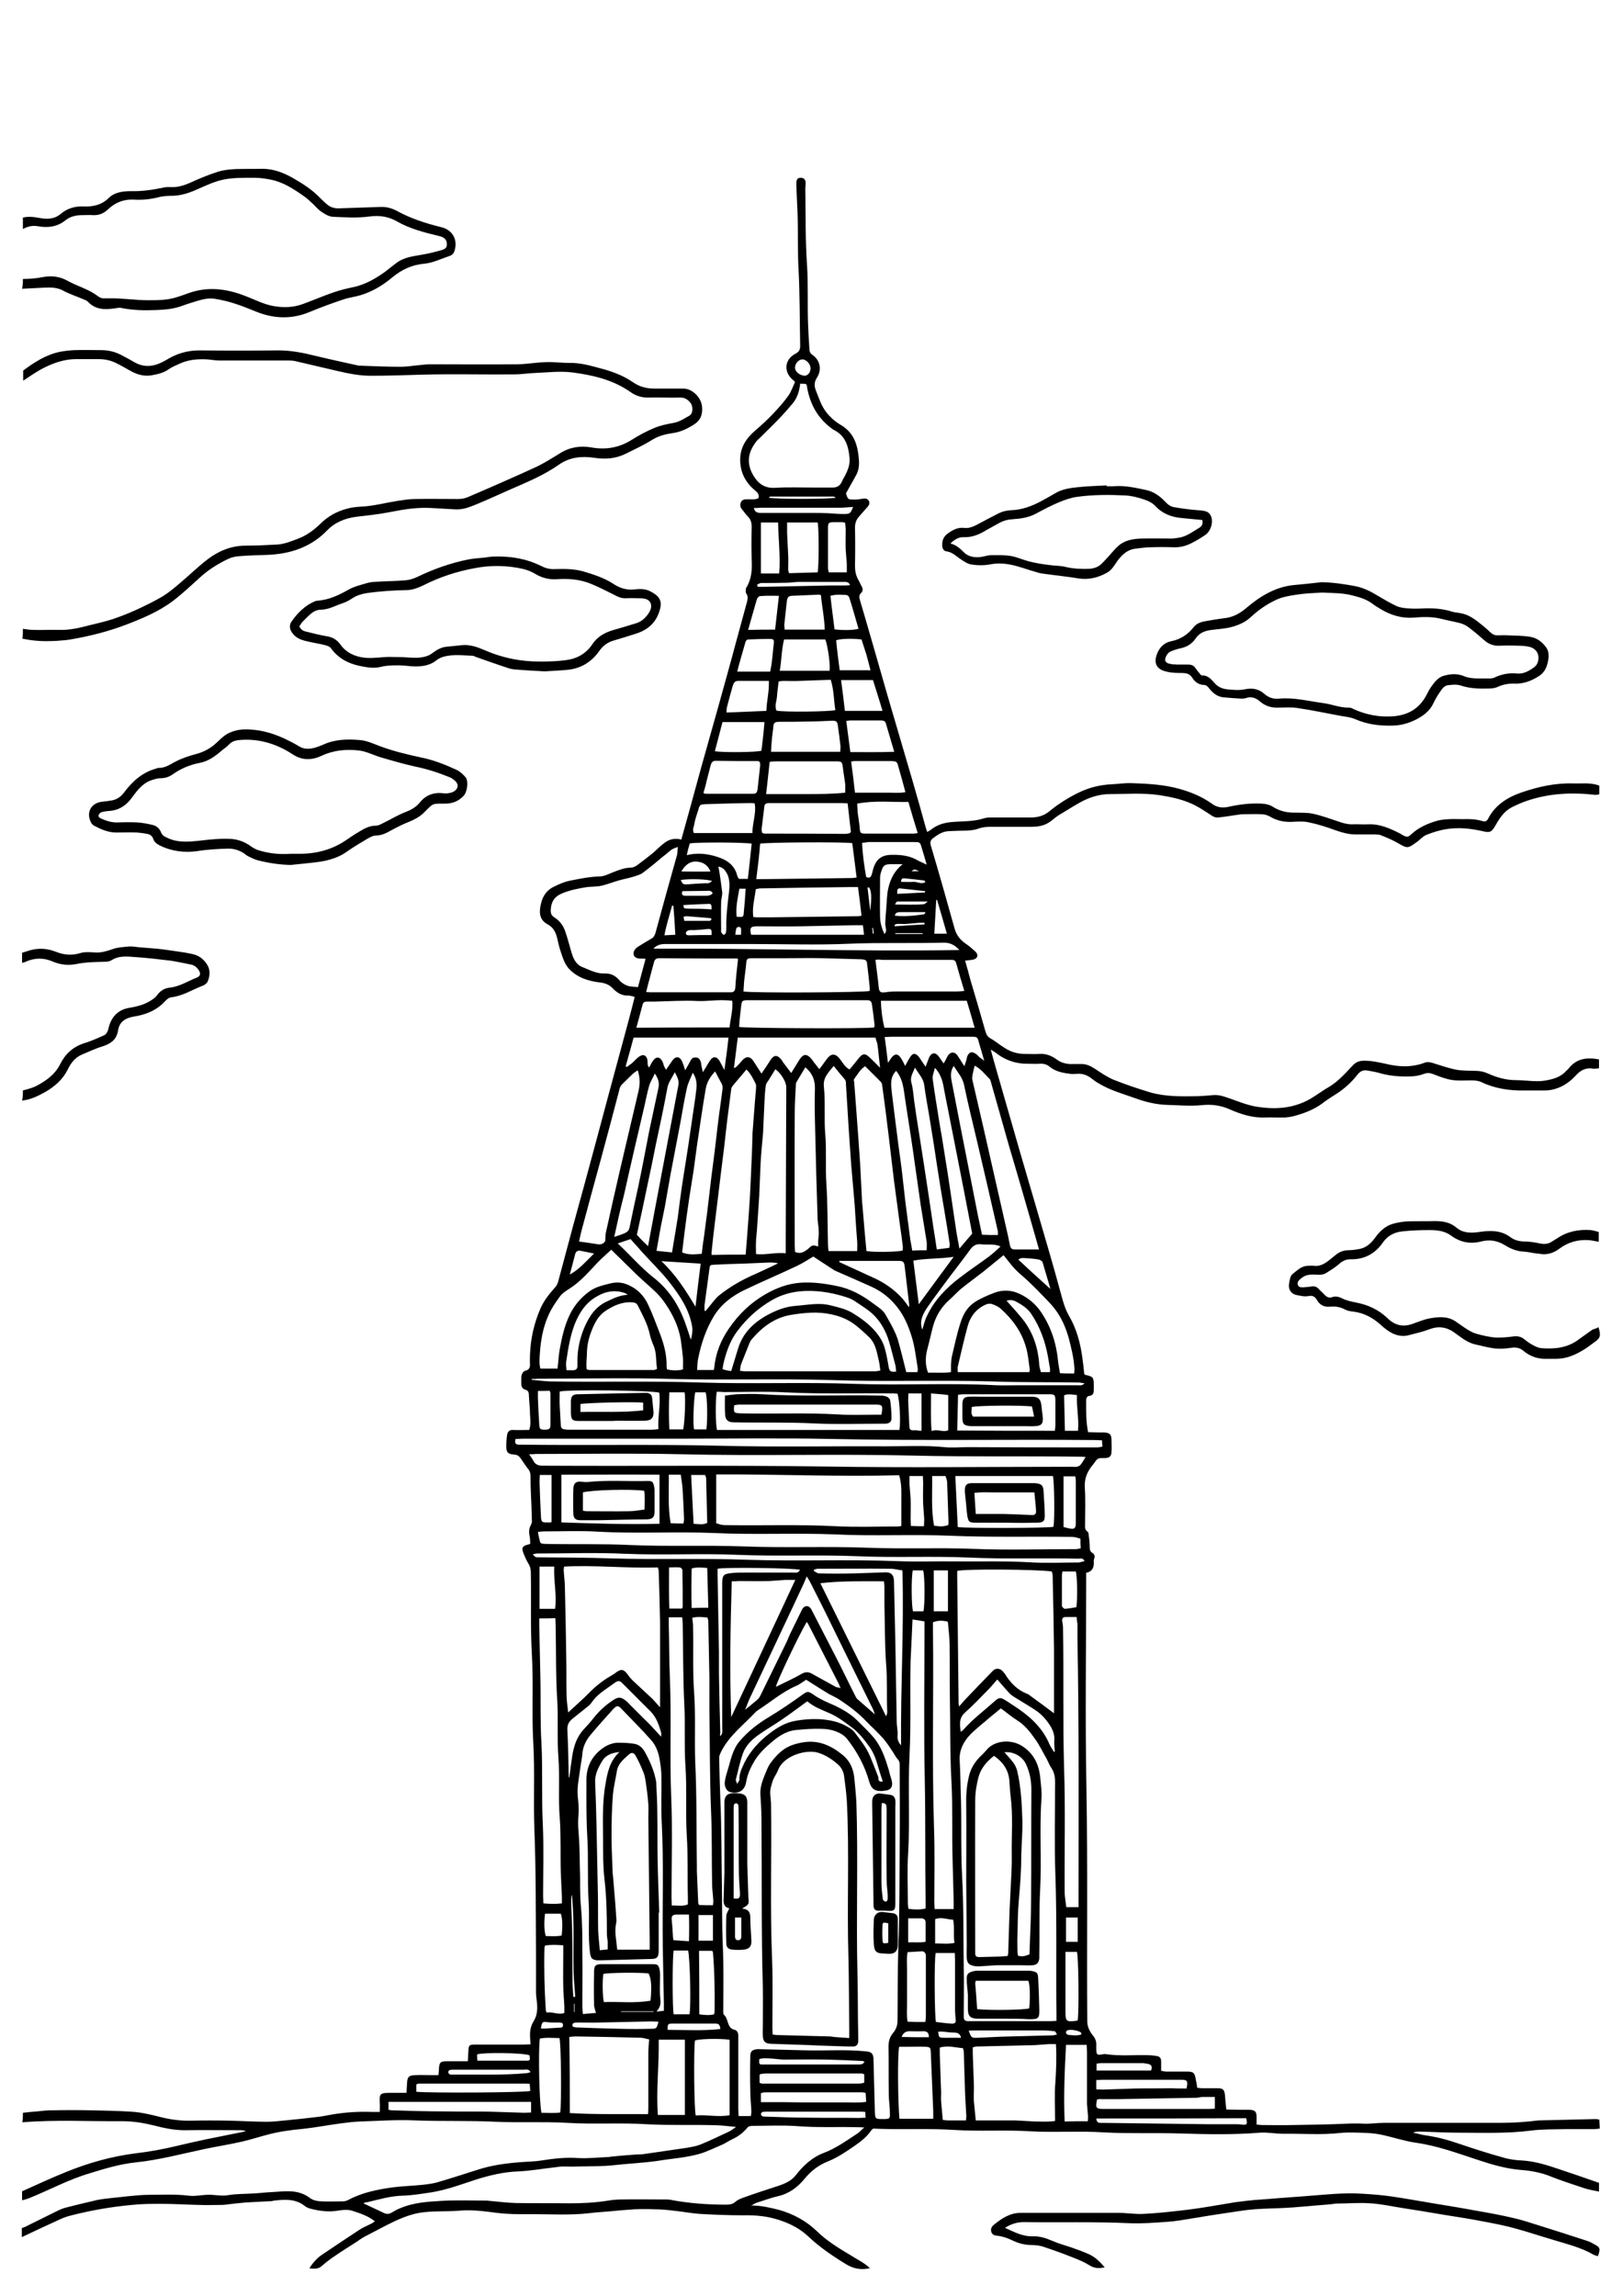 <?xml version="1.0" encoding="utf-8"?>
<!-- Generator: Adobe Illustrator 23.0.6, SVG Export Plug-In . SVG Version: 6.00 Build 0)  -->
<svg version="1.1" id="Layer_1" xmlns="http://www.w3.org/2000/svg" xmlns:xlink="http://www.w3.org/1999/xlink" x="0px" y="0px"
	 viewBox="0 0 595.3 841.9" style="enable-background:new 0 0 595.3 841.9;" xml:space="preserve">
<g>
	<g>
		<path d="M8.4,774.8c1.8-0.2,3.5-0.4,5.3-0.5c1.7-0.2,3.4-0.4,5.1-0.4c5-0.1,9.9-0.1,14.9,0c4.8,0.1,9.6,0.2,14.4,0.5
			c3.7,0.2,7.3,1.1,10.9,2c3.6,0.9,7.3,1.4,11.1,1.3c4.7-0.1,9.5-0.1,14.2,0c4.6,0.1,9.1,0.4,13.7,0.4c2.2,0,4.5-0.3,6.7-0.5
			c4-0.4,8-0.8,12-1.3c1.8-0.2,3.5-0.6,5.3-0.9c4.8-0.8,9.7-1.1,14.6-0.9c0.8,0,1.7,0,2.7,0c0-1.3,0.1-2.3,0-3.2
			c-0.2-3.4,0.1-3.8,3.5-3.8c2,0,4,0,6.3,0c0.1-1.3,0.1-2.4,0.2-3.5c0.1-2.3,0.6-2.9,2.9-3c2-0.1,4,0,6.1,0c0.8,0,1.5,0,2.5,0
			c0.1-0.9,0.2-1.5,0.2-2.2c0.1-2.5,0.5-2.9,3.1-2.9c2.4,0,4.8,0,7.5,0c0.1-1.4,0.1-2.6,0.2-3.8c0.1-2,0.3-2.3,2.3-2.3
			c5.9,0,11.8,0,17.7,0c0.8,0,1.7-0.1,2.8-0.1c-0.1-1.3-0.2-2.5-0.2-3.6c0-0.8,0.1-1.7,0.3-2.4c0.2-0.9,0.6-1.8,1.1-2.6
			c1.7-2.8,1.3-5.8,0.9-8.8c-0.1-0.8-0.1-1.5-0.1-2.3c0-4.4,0-8.9,0-13.3c-0.1-15.3,0-30.6-0.6-45.9c-0.4-10.6,0.2-21.1-0.4-31.7
			c-0.6-10.7,0.1-21.4-0.5-32.1c-0.6-10.2-0.2-20.3-0.4-30.5c0-1.2-0.3-2.2-1-3.3s-1.2-2.4-1.7-3.6c-0.8-2-0.4-2.7,1.8-3.2
			c0.1,0,0.3-0.1,0.7-0.3c-0.1-0.8,0-1.7-0.2-2.5c-0.3-1.5-0.4-2.9,0.4-4.3c0.2-0.4,0.4-0.9,0.4-1.3c-0.1-3.7-0.2-7.4-0.4-11.1
			c-0.1-1.8-0.1-3.6-0.1-5.4c0-1.1-0.2-2-0.9-2.8c-1-1.3-1.9-2.7-2.8-4c-0.6-0.8-1.2-1.2-2.3-1.3c-2.3-0.1-2.9-0.8-2.9-3
			c0-1.4,0.1-2.8,0.3-4.2c0.2-1.2,0.9-1.9,2.2-1.8c1.9,0.1,3.8,0,5.9,0c0.7-1.9,0.4-3.9,0.3-5.8c0-2.2-0.3-4.5-0.4-6.7
			c0-1.1-0.1-2-1.4-2.3c-1-0.3-1.4-1.1-1.4-2.2c0-0.8,0-1.6,0-2.3c0.1-1.1,0.5-2.2,1.7-2.5s1.5-1.1,1.5-2.3c-0.1-1.2,0-2.3,0-3.5
			c0.2-5.9,1.5-11.6,3.9-17.1c1.3-2.9,3.2-5.2,5.3-7.6c0.5-0.5,0.9-1.3,1.1-2c1.9-7,3.7-13.9,5.6-20.9c2.9-10.6,5.8-21.1,8.6-31.6
			c1.4-5.2,2.8-10.5,4.2-15.7c2.5-9.1,4.9-18.3,7.4-27.4c0.8-2.9,1.5-5.8,2.3-8.9c-0.8-0.2-1.5-0.5-2.3-0.5
			c-2.5,0.1-4.3-1.1-5.9-2.8c-1.3-1.3-2.8-1.8-4.5-2c-4.2-0.5-8.2-1.7-11.3-4.9c-1.6-1.7-2.3-3.9-3-6c-0.6-1.7-1-3.4-1.4-5.2
			c-0.5-2.2-1.4-4.1-3.5-5.2c-3.2-1.7-3.2-4.6-2.5-7.5c0.6-2.7,2-5,4.7-6.3c2-1,4.1-1.9,6.3-2.3c3.5-0.7,7-1.4,10.6-1.5
			c1.6,0,3.3-0.9,4.8-1.5c2.1-0.8,4.2-1.7,6.5-1.7c0.8,0,1.7-0.4,2.4-0.9c1.9-1.4,3.8-2.9,5.7-4.4c1.5-1.3,2.9-2.8,4.6-4
			c1.7-1.2,3.7-1.6,5.9-1c1.2-4.2,2.3-8.4,3.5-12.6c1.3-4.6,2.5-9.3,3.8-13.9c1.9-6.9,3.9-13.7,5.8-20.6c2.5-9,5-17.9,7.4-26.9
			c1.2-4.4,2.4-8.8,3.6-13.2c0.3-1.1,0.4-2.1-0.3-3.1c-0.3-0.4-0.1-1.2-0.1-1.8c0-0.1,0.1-0.3,0.2-0.4c1.9-3.1,2.1-6.6,1.9-10.1
			c-0.1-4-0.1-8.1,0-12.1c0-1.5-0.3-2.7-1.4-3.8c-0.8-0.8-1.5-1.8-2.2-2.7c-0.6-0.7-0.7-1.5-0.4-2.4c0.4-0.9,1.1-1.2,2.1-1.2
			c1.4-0.1,2.9,0.3,4.4-0.4c0.3-1.1-0.1-1.9-1-2.6c-3.4-2.8-5.5-6.2-5.7-10.9c-0.2-4.9,2.1-8.4,5.6-11.4c2.1-1.8,4.2-3.7,6.1-5.7
			c2.1-2.2,4.1-4.4,5.9-6.9c1.1-1.5,1.7-3.4,2.5-5.1c-0.4-0.4-0.5-0.6-0.7-0.7c-3.6-3-3.2-7.6,0.9-9.7c1.3-0.7,1.7-1.5,1.7-2.9
			c-0.2-9.3-0.1-18.6-0.6-27.9c-0.4-7.1-0.1-14.3-0.4-21.4c-0.1-3-0.3-6-0.4-9.1c0-0.5,0-1.1,0-1.6c0.1-1.2,0.7-1.7,1.8-1.6
			c1,0.1,1.6,0.7,1.6,1.9c0,1-0.2,2-0.1,3c0.1,9,0,18,0.6,27c0.5,7.3,0.1,14.6,0.4,21.9c0.1,3.1,0.3,6.2,0.5,9.3
			c0,0.6,0.4,1.4,0.9,1.7c3.3,2.2,3.6,5.8,1.8,8.6c-1,1.5-1,3-0.3,4.7c1.1,2.7,1.9,5.5,3.8,7.9c1.5,1.9,3.3,3.5,5.4,4.7
			c3.8,2.3,5.5,5.6,6.2,9.8c0.4,2.8,0.8,5.6-0.5,8.2c-1.2,2.3-2.6,4.6-3.9,7c0.7,2.3,0.7,2.3,3,2.3c1,0,2-0.1,3-0.3s1.9-0.1,2.4,0.8
			c0.4,0.8,0.1,1.6-0.6,2.3c-1,1.1-1.9,2.2-2.9,3.3c-1.1,1.2-1.6,2.5-1.6,4.2c0.1,4.7,0.1,9.3,0,14c0,1.8,0.3,3.5,1.2,5.1
			c0.5,0.8,0.8,1.7,1.3,2.5c0.4,0.8,0.5,1.7-0.3,2.4c-0.8,0.8-0.7,1.6-0.4,2.5c3.4,11.5,6.7,23.1,10,34.6
			c3.1,10.6,6.2,21.1,9.3,31.7c1.7,5.9,3.4,11.8,5,17.7c0.1,0.3,0.2,0.6,0.4,1.1c0.5-0.3,0.8-0.4,1.2-0.7c2.2-1.8,4.6-2.6,7.4-2.9
			c4.1-0.4,8.2-0.1,12.2-1.4c0.9-0.3,1.8-0.3,2.8-0.3c4.7,0,9.5,0,14.2,0c2.5,0,4.8-0.5,6.9-2.2c3.4-2.8,7.2-5.2,11.2-7.1
			c3.8-1.8,7.7-2.7,11.9-2.9c2.4-0.1,4.8-0.5,7.2-0.4c5.9,0.2,11.8,0.5,17.5,2.1c4.3,1.2,8.4,2.9,12,5.5c1.9,1.4,3.9,1.5,5.9,1.1
			c4-0.9,8.1-1.4,12.2-1.2c1.6,0.1,3.1,0.4,4.4,1.3c2.1,1.3,4.4,1.9,6.8,2c2.6,0.1,5.2-0.1,7.6,0.4c3.3,0.7,6.5,1.9,9.8,3
			c1.5,0.5,2.9,0.9,4.5,0.9c2-0.1,4,0.1,6.1,0c4.2-0.2,7.9,1.5,11.5,3.3c0.3,0.2,0.7,0.4,1,0.6c1.7,0.9,2,0.9,3.3-0.3
			c2.7-2.5,6-3.9,9.4-4.9c1.4-0.4,2.9-0.5,4.4-0.6c1.7-0.1,3.4,0,5.1,0c2.4-0.1,4.8,0,7.1,0.7c1,0.3,1.6,0.1,2.1-0.8
			c2.6-5.1,7.1-7.9,12.3-9.7c6.1-2.1,12.4-3.5,18.9-3.3c3.2,0.1,6.4-0.4,9.6,0.8c0,1,0,2,0,3.2c-0.5,0.1-1,0.2-1.4,0.2
			c-8.7-1-17.2-0.6-25.5,2.3c-1.7,0.6-3.5,1.4-5.1,2.2c-2.8,1.4-4.4,3.8-5.9,6.4c-1.7,2.9-2,3.1-5.4,2.3c-4.1-0.9-8.2-1.3-12.4-0.7
			c-2.8,0.4-5.3,1.2-7.8,2.2c-0.7,0.3-1.3,0.8-1.9,1.3c-0.5,0.4-0.9,0.9-1.4,1.2c-3.6,2.6-3.5,2.5-7.4,0.3c-1.9-1.1-3.9-1.9-5.9-2.7
			c-0.6-0.3-1.4-0.2-2.1-0.3c-2.4,0-4.8,0-7.2,0c-2.4,0-4.7-0.6-7-1.4c-3.3-1.2-6.6-2.3-10-3c-2.1-0.5-4.3-0.3-6.5-0.2
			c-2.9,0.1-5.5-0.5-8-2c-0.9-0.5-2-0.8-3.1-0.8c-2.2-0.1-4.5,0-6.8,0c-0.6,0-1.2,0.1-1.8,0.2c-2.4,0.3-4.9,0.8-7.3,1
			c-0.8,0.1-1.7-0.3-2.4-0.8c-2.6-1.7-5.1-3.4-8-4.6c-3.6-1.5-7.3-2.2-11-2.8c-6-0.9-12.1-0.4-18.1-0.4c-3.9,0-7.7,1.2-11.1,3.1
			c-2.7,1.5-5.3,3.2-8,4.8c-1.2,0.8-2.3,1.9-3.5,2.6c-1.9,1.2-4.1,1.5-6.3,1.5c-5.1,0-10.1,0-15.2,0c-1.5,0-3,0.2-4.3,0.7
			c-1.4,0.5-2.7,0.6-4.1,0.7c-2.2,0-4.5,0.1-6.7,0.2c-2.3,0.1-4.1,1.3-5.8,2.6c-0.9,0.7-1.1,1.4-0.8,2.6c3,10.1,5.9,20.3,8.7,30.4
			c0.7,2.6,2.2,4.4,4.3,5.8c1.2,0.8,2.3,1.8,3.4,2.8c1.2,1.2,0.8,2.5-0.8,2.9c-0.9,0.2-1.8,0.2-3,0.4c0.7,2.4,1.3,4.6,1.9,6.9
			c1.9,6.4,3.8,12.8,5.6,19.2c0.3,1.1,0.8,1.8,1.8,2.4c1.8,1,3.4,2.4,5.2,3.5c2.3,1.5,4.8,2.2,7.5,2.2c1.7,0,3.4,0.1,5.1,0
			c2.4-0.2,4.5,0.6,6.3,1.9c1.8,1.4,3.9,1.9,6.1,1.8c0.9,0,1.9,0,2.8,0c2.1-0.1,3.7,0.7,5.4,1.8c2.1,1.4,4.3,2.9,6.6,3.9
			c4.5,1.8,9,3.3,13.6,4.7c5.6,1.6,11.5,1.5,17.3,1.4c1.9-0.1,3.9-0.2,5.8-0.4c2.3-0.2,4.2,0.6,6.3,1.3c3,1.1,6.1,2.3,9.3,2.9
			c6,1,12,0.9,17.8-1.7c3.2-1.4,5.9-3.7,8.9-5.4c3.6-2.1,6.3-5.3,9.1-8.2c1-1,2-1.4,3.5-1.5c2.8-0.1,5.5,0.5,8.3,1.1
			c4.8,1.2,9.6,1.4,14.4-0.4c1.3-0.5,2.6,0,3.8,0.4c2.6,0.8,5.2,1.7,7.8,2.2c2.3,0.4,4.6,0.3,6.9,0.4c1.7,0,3.2,0.3,4.7,1
			c3.2,1.4,6.5,2.4,10.1,2.4c2.7,0,5.4,0.4,8.1,0.4c1.7,0,3.4-0.3,5-0.7c2.1-0.5,4.1-1.5,5.6-3.2c0.3-0.3,0.6-0.5,0.8-0.8
			c2.9-3.7,6.7-4.1,11.1-3.3c0,1.1,0,2.2,0,3.3c-0.8,0-1.5,0.2-2.2,0.1c-2.7-0.5-4.7,0.7-6.3,2.5c-2.5,2.7-5.4,4.6-9.1,5.3
			c-0.8,0.1-1.5,0.2-2.3,0.2c-2.5,0-5,0-7.5,0c-5.4,0.1-10.7-0.7-15.6-3c-1.2-0.6-2.5-0.7-3.8-0.7c-2.9,0-5.9,0.3-8.8-0.5
			c-1.9-0.5-3.7-1.2-5.5-1.9c-1.1-0.4-2-0.4-3.1,0c-1.3,0.5-2.7,0.8-4.1,0.9c-3.9,0.2-7.7,0-11.5-1c-1.6-0.5-3.3-0.8-5-1.1
			c-1.5-0.3-2.7,0.1-3.8,1.5c-2.1,2.7-4.6,5-7.5,6.9c-1.9,1.2-3.8,2.4-5.6,3.8c-3.2,2.3-6.8,3.6-10.6,4.6c-0.9,0.2-1.8,0.3-2.7,0.4
			c-2.5,0.1-5-0.1-7.5,0c-4.6,0.2-8.9-1.2-13-3c-3.4-1.5-6.7-1.9-10.4-1.5c-4.1,0.4-8.2,0-12.3-0.1c-4.2-0.1-8.2-1.1-12-2.5
			c-4.5-1.6-9.2-2.9-13.3-5.4c-0.9-0.5-1.7-1.1-2.5-1.7c-1.6-1.3-3.4-2-5.6-1.8c-1,0.1-2,0.1-3-0.1c-2.5-0.3-4.9-0.9-6.9-2.5
			c-1-0.9-2.3-1.2-3.7-1.1c-1.3,0.1-2.6,0-4,0c-4.6,0.1-8.7-1.3-12.3-4.2c-0.4-0.3-0.8-0.5-1.6-1c0.7,2.5,1.2,4.5,1.8,6.5
			c3,10.4,6,20.9,9,31.3c2,6.9,4,13.7,6,20.5c3.1,10.6,6.2,21.1,9.1,31.8c0.7,2.7,1.5,5.3,2.9,7.7c2.7,4.7,4.1,9.9,4.8,15.2
			c0.3,2,0.5,4,0.7,6c0.1,0.1,0.2,0.2,0.4,0.3c2.8,0.6,3.1,0.9,3.1,3.7c0,0.5,0,1.1,0,1.6c0,1.2-0.1,2.2-1.6,2.4
			c-1,0.1-1.2,0.9-1.2,1.7c0,3.8-0.1,7.6,0.7,11.6c1.2,0,2.5,0.1,3.8,0.1c0.6,0,1.2,0,1.9,0c2.3,0.1,2.9,0.7,2.9,3
			c0,1.4,0.1,2.8,0,4.2c-0.1,1.5-0.7,2.1-2.2,2.2c-0.5,0-1.1,0-1.6,0c-0.9,0-1.6,0.4-2.1,1.2c-0.4,0.6-0.8,1.1-1.3,1.7
			c-1.8,2.3-2.8,4.8-2.6,7.9c0.3,4.4,0.1,8.9,0.1,13.3c0,1.1-0.2,2.2,0.9,2.9c0.3,0.2,0.4,0.7,0.4,1c0.2,1.5,0.4,3.1,0.4,4.6
			c0,0.9,0.1,1.7,1,2.2c0.8,0.5,1,1.3,0.6,2.2c-0.1,0.4-0.2,0.8-0.1,1.1c0.1,2-0.5,3.5-2.8,4c0,0.9,0,1.8,0,2.6
			c0,25.5-0.4,51,0.1,76.5c0.5,28.4,0.1,56.9,0.3,85.3c0,2.1,0.9,3.8,2.1,5.3c1,1.2,1.3,2.4,1.2,3.8c0,0.5,0,0.9,0,1.4
			c0.1,1.8,0.3,2,2.1,1.7c0.5-0.1,0.9-0.2,1.4-0.1c5.3,0.8,10.7,0.2,16,0.4c0.9,0,1.8,0.2,2.8,0.3c1.1,0.2,1.5,0.9,1.5,2
			s0,2.2,0,3.4c0.7,0.1,1.3,0.3,1.9,0.3c2.5,0,5,0,7.5,0s2.9,0.4,3.3,2.9c0.1,0.5,0.2,0.9,0.3,1.4c0.1,0.5,0.1,0.9,0.2,1.6
			c0.6,0.1,1.2,0.2,1.8,0.2c1.9,0,3.9,0,5.8,0s2.4,0.6,2.6,2.5c0.1,1.7,0.3,3.4,0.5,5.3c1.5,0,2.9,0.1,4.3,0.1s2.8,0,4.2,0
			c2,0.1,2.6,0.6,2.6,2.7c0,0.8,0,1.7,0,2.7c0.8,0.1,1.4,0.2,2,0.2c3.7,0,7.5,0.1,11.2,0c6.6-0.1,13.2-0.2,19.8-0.5
			c2.2-0.1,4.3-0.1,6.4,0c2.4,0.1,4.8-0.3,7.2-0.3c14.2,0,28.4,0,42.7,0c4.7,0,9.4-0.3,14.1-0.9c0.1,0,0.2,0,0.2,0
			c7-0.2,14-0.3,20.9-0.5c0.3,0,0.6,0.1,1.2,0.2c0.1,1,0.1,2,0.2,3.3c-0.9,0.1-1.7,0.2-2.4,0.2c-3.4,0-6.8,0-10.3,0
			c-4.1,0.1-8.2,0-12.3,0.5c-9.1,1.2-18.1,0.8-27.2,0.8c-4.6,0-9.3-0.3-13.9-0.4c-0.8,0-1.5,0-2.4,0.4c1.6,0.3,3.1,0.8,4.7,1
			c4.2,0.6,8.3,1.7,12.3,3.1c5.3,1.8,10.6,3.5,16,5c2.3,0.7,4.7,1,7.1,1.1c4.7,0.3,9.1,1.7,13.5,3.2c4.8,1.6,9.5,3.2,14.6,5
			c0,0.7,0,1.8,0,3.2c-1.9-0.4-3.7-0.7-5.3-1.2c-4.1-1.4-8.3-2.7-12.3-4.3c-3.4-1.4-7-2.1-10.6-2.4c-5.7-0.4-11.1-2-16.5-3.8
			c-7.3-2.4-14.6-5.1-22.4-6.2c-4.2-0.6-8.3-2-12.5-2.9c-1.8-0.4-3.7-0.6-5.5-0.7c-3.3-0.1-6.6-0.3-9.8,0c-7,0.8-14,0.2-20.9,0.3
			c-2.9,0-5.7-0.6-8.6-0.4c-9.6,0.8-19.3,0.6-28.9,0.3c-9.4-0.3-18.8,0.1-28.2-0.4c-9-0.6-18,0.1-27-0.4c-9.3-0.6-18.6,0.1-27.9-0.5
			c-9.1-0.6-18.2-0.1-27.2-0.4c-0.8,0-1.7-0.1-2.6-0.1c-0.2,0.2-0.5,0.3-0.7,0.6c-1.6,2.4-3.8,4.1-6.1,5.7c-3.2,2.2-6.4,4.4-10,5.8
			c-3.2,1.3-6,3.4-8.3,6.2c-2.6,3.2-5.8,5.6-9.9,6.5c-2.6,0.6-5.2,1.6-7.8,2.4c-0.6,0.2-1.1,0.6-1.9,1c-0.1,0.2,0,0.2,0,0.2
			c0.1-0.1,0.2-0.2,0.3-0.3c-0.2,0.1-0.4,0.1-0.3,0.1c3.6,0,6.9,0.8,10.1,1.6c5.3,1.5,10.1,4.1,14,7.9c3.8,3.7,8.2,6.3,12.7,9
			c2.2,1.4,4.6,2.5,6.7,4.5c-3.4,0.8-6.3,0.1-9-1.6c-4.9-3-9.6-6.2-13.8-10.2c-2.9-2.7-6.4-4.5-10.3-5.8c-4.4-1.5-8.9-1.9-13.5-1.8
			c-5.2,0-10.4-0.2-15.6-0.5c-3.3-0.2-6.6-0.9-9.9-1.2c-2.3-0.3-4.6-0.5-6.9-0.5c-2.5-0.1-5-0.1-7.5,0c-3.2,0.2-6.3,0.5-9.5,0.8
			c-2.2,0.2-4.5,0.3-6.7,0.6c-7.6,0.9-15.2,0.3-22.8,0.4c-3.8,0-7.6,0-11.4-0.5c-4.6-0.6-9.1-1.2-13.7-0.8
			c-5.6,0.5-11.4-0.2-16.9,1.3c-2.3,0.6-4.5,1.5-6.7,2.5c-3.8,1.8-7.4,3.8-11.1,5.7c-1.1,0.6-2.1,1.3-3.1,2c-2.7,1.7-5.4,3.4-8,5.2
			c-1.7,1.1-3.3,2.4-4.8,3.7c-1.4,1.2-2.9,0.8-4.4,0.8c0.6-1.3,2.7-3.8,4.4-4.9c4.7-3.2,9.4-6.3,14.1-9.4c1.4-0.9,3-1.5,4.5-2.3
			c0.3-0.2,0.6-0.4,1-0.7c-2.5-2-5.4-2.9-8.1-3.8c-1.6-0.6-3.7-0.4-5.5-0.1c-3.5,0.6-6.9,0.1-10.3-0.8c-0.8-0.2-1.6-0.7-2.2-1.2
			c-3.3-2.4-7-2.1-10.7-1.7c-0.4,0-0.8,0.2-1.1,0.2c-3.2,0.2-6.3,0.3-9.5,0.5c-2.5,0.2-4.9,0.5-7.4,0.8c-0.7,0.1-1.4,0.1-2.1,0.1
			c-2.5,0-5,0.1-7.5,0c-4.6-0.1-9.3-0.4-13.9-0.4c-3.6,0-7.3,0-10.9,0.4c-7.6,0.7-15,2-22.4,3.9c-1.2,0.3-2.4,0.7-3.5,1.2
			c-4.8,2.2-9.6,4.4-14.4,6.7c0-1.1,0-2.2,0-3.3c0.7-0.3,1.5-0.5,2.1-0.9c3.6-1.8,7.1-3.5,10.7-5.3c1-0.5,2.1-1,3.3-1.3
			c3.8-1,7.7-1.9,11.5-2.8c1.1-0.2,2.1-0.4,3.2-0.5c2.8-0.3,5.5-0.6,8.3-0.9c2.4-0.2,4.8-0.5,7.2-0.5c5,0,9.9-0.3,14.9,0.3
			c2.1,0.3,4.3-0.2,6.5-0.3c2.7-0.2,5.3,0.6,8.1,0.1c3-0.5,6-0.4,9-0.6c2.2-0.1,4.5-0.4,6.7-0.5c2.3-0.1,4.6-0.4,6.9-0.3
			c2.6,0.1,5.1,0.8,7.2,2.4c1.3,1,2.8,1.2,4.4,1.3c2.6,0.1,5.1,0,7.7,0c0.7,0,1.4-0.2,2-0.5c5-2.7,10.5-3.8,16-4.6
			c3.8-0.5,7.7-0.6,11.6-1c1.6-0.2,3.2-0.4,4.8-0.8c5.1-1.5,10.1-3.1,15.1-4.7c5.2-1.7,10.6-2.4,16-2.8c2.5-0.2,5-0.2,7.4-0.6
			c4.4-0.7,8.8-1.2,13.3-0.9c3.9,0.2,7.7-0.2,11.6-0.4c0.2,0,0.3,0,0.5-0.1c3.2-0.3,6.3-0.6,9.5-0.8c0.8-0.1,1.6,0,2.3-0.1
			c5.3-0.8,10.6-1.5,15.8-2.3c1.8-0.3,3.6-0.6,5.2-1.2c3.5-1.4,6.9-3.1,10.4-4.7c0.9-0.4,1.7-1.1,2.8-1.8c-2.5-0.2-4.5-0.5-6.6-0.6
			c-8.8-0.3-17.5,0.1-26.3-0.4c-9.7-0.6-19.4,0.1-29.1-0.5c-8.7-0.5-17.5,0-26.3-0.4c-9.8-0.5-19.7-0.1-29.6-0.5
			c-6.6-0.3-13.3,0.2-20,0.4c-2.4,0.1-4.8,0.4-7.1,0.7c-4.6,0.6-9.2,1.5-13.8,2c-4.5,0.4-8.9,1-13.3,2.2c-3.1,0.8-6.1,1.8-9.2,2.5
			c-4.4,1-8.8,1.7-13.2,2.6c-8.6,1.8-17,4.1-25.7,5c-5.8,0.6-11.4,2.3-16.9,4c-7.8,2.3-14.9,6.2-22.4,9.2c-0.8,0.3-1.6,0.5-2.4,0.7
			c0-1.1,0-2.2,0-3.3c5.4-2.4,10.7-4.9,16.2-7.1c8.1-3.3,16.6-5.7,25.3-6.8c5.1-0.6,10.1-1.5,15.1-2.7c3.7-0.9,7.4-1.7,11.1-2.5
			c4.8-1,9.6-1.9,14.4-2.9c-0.8-0.4-1.6-0.4-2.3-0.4c-6.5,0-13-0.1-19.6,0c-4.2,0.1-8.2-0.8-12.1-1.8c-3.7-0.9-7.5-1.5-11.2-1.5
			c-12.3,0.1-24.5-0.6-36.8,0.4C8.4,777,8.4,775.9,8.4,774.8z M263.5,317.8c-0.1,0-0.1-0.1-0.2-0.1
			C263.4,317.7,263.5,317.8,263.5,317.8c0.1,0.5,0.2,1.1,0.3,1.6c0.4,2.6,0.8,5.2,1.1,7.8c0.1,1.2-0.4,2.4-0.4,3.7
			c-0.1,3.3,0,6.7,0,10c0,0.4-0.1,0.8,0.1,1.1c0.2,0.3,0.6,0.8,0.9,0.8s0.7-0.5,0.8-0.9c0.1-0.7,0.1-1.4,0.1-2.1
			c-0.1-3.7,0.4-7.4,0.8-11.1c0.3-2.5,0.7-5-0.2-7.6C266.2,319.4,265.4,318.1,263.5,317.8z M251.9,313.6c3.6-0.9,7.2-0.6,10.8,0.5
			c3.6,1.1,6.7,2.9,7.7,7c0.1,0.4,0.4,0.8,0.6,1.2c1.1,0,2.1,0,3.3,0c0.5-4.4,1-8.7,1.4-12.9c-1.9-0.5-19.9-0.6-22.7-0.1
			C252.6,310.6,252.2,312.1,251.9,313.6c0,0.1-0.1,0.1-0.1,0.2C251.8,313.7,251.8,313.6,251.9,313.6z M308.3,619.1
			c0.1,0,0.1,0.1,0.2,0.1C308.4,619.1,308.3,619.1,308.3,619.1c-0.3-0.8-0.6-1.6-1-2.3c-3.6-7.1-7.3-14.2-10.9-21.3
			c-0.1-0.2-0.3-0.4-0.5-0.7c-2.6,4.3-11.2,22.3-11.3,23.8c3.2-1.6,6.4-3,9.5-4.8c1.4-0.8,2.6-0.7,3.9,0.1c2.9,1.6,5.8,3.2,8.7,4.8
			C307.2,618.8,307.8,618.9,308.3,619.1z M273.3,627c1.5-1.2,3-2.4,4.5-3.7c0.5-0.4,0.9-1.1,1.2-1.7c3.2-6.5,6.3-12.9,9.5-19.4
			c0.4-0.9,0.8-1.9,1.2-2.8c1.5-3.1,3-6.1,4.5-9.2c0.9-1.6,2.5-1.6,3.4,0c0.1,0.2,0.2,0.4,0.3,0.6c2.8,5.4,5.5,10.7,8.3,16.1
			c2.6,5,5,10.1,7.6,15.2c0.2,0.4,0.4,0.8,0.8,1.1c2.1,1.8,4.2,3.7,6.3,5.5c0.1,0,0.1,0.1,0.2,0.1c-0.1,0-0.1-0.1-0.2-0.1
			c-0.2-0.6-0.4-1.2-0.6-1.7c-5-10.2-10.1-20.4-15.1-30.7c-2.7-5.6-5.5-11.1-8.3-16.6c-0.3-0.5-0.6-1-1-1.6
			c-0.6,1.5-1.1,2.7-1.7,3.9c-2.3,4.9-4.5,9.7-6.8,14.5c-4.1,8.7-8.2,17.4-12.3,26.1C274.4,624.1,273.9,625.6,273.3,627
			c0,0.1-0.1,0.1-0.1,0.2C273.3,627.1,273.3,627,273.3,627z M242.1,626.1c0.1,0,0.1,0.1,0.2,0.1
			C242.2,626.1,242.1,626.1,242.1,626.1c0-1.5,0-3.1,0-4.6c0-8.9,0-17.9,0-26.8c-0.1-6.2-0.3-12.4-0.5-18.6c0-0.4-0.2-0.7-0.3-1.3
			c-11.5,0.4-22.9-0.9-34.4-0.3c-0.1,0.8-0.2,1.3-0.1,1.8c0.1,1.9,0.4,3.9,0.4,5.8c0.2,8.7,0.4,17.4,0.5,26.1c0.1,4.3,0,8.7,0.1,13
			c0,2.1,0.3,4.3,0.6,6.8c2.7-2.5,5.2-4.7,7.5-7c2.3-2.4,4.9-4.5,7.8-6.2c0.8-0.5,1.6-0.9,2.3-1.5c1.8-1.3,2.7-1.2,4.1,0.6
			c0.6,0.9,1.3,1.7,2.1,2.5c2.3,2.2,4.8,4.4,7.1,6.6C240.1,623.9,241.1,625,242.1,626.1z M275.4,776c0.1-0.7,0.2-1.1,0.2-1.6
			c-0.1-2.5-0.4-5.1-0.4-7.6c-0.1-4.3-0.1-8.5,0-12.8c0-1.7,0.7-2.3,2.4-2.5c0.5-0.1,1.1,0,1.6,0c5.4,0.1,10.9,0.3,16.3,0.4
			c7.4,0.2,14.9-0.4,22.3,0.4c1.8,0.2,2.4,0.7,2.6,2.6c0,0.2,0,0.5,0,0.7c0.2,6.4,0.3,12.7,0.5,19.1c0.1,2.2,0.2,2.4,2.4,2.4
			c0.2,0,0.5,0,0.7,0c2.3,0,2.5-0.1,2.4-2.3c0-2.2-0.4-4.5-0.4-6.7c-0.1-5.9,0-11.8-0.1-17.7c0-1.9,0.5-3.5,1.7-4.9
			c1.1-1.3,1.6-2.8,1.6-4.5c0.1-9,0-18,0.3-27c0.5-13.1,0.4-26.2,0.5-39.4c0.1-8.9,0-17.7,0-26.6c0-1,0.1-2-0.7-2.8
			c-0.7-0.8-1.2-1.8-1.8-2.7c-1.1-1.7-2.2-3.4-3.5-4.9c-2.1-2.4-4.5-4.5-6.7-6.8c-2.8-2.9-6.1-5.3-9.4-7.5c-1.2-0.8-2.6-1.4-3.9-2.1
			c-2.8-1.7-5.5-3.4-8.3-5.2c-1.3,0.8-2.5,1.8-3.8,2.3c-5.2,2.3-9.4,6-14.1,9c-0.3,0.2-0.5,0.4-0.7,0.6c-4.3,4.6-9.4,8.4-12.4,14.1
			c-0.5,1-1,1.9-0.9,3c0.1,4.8,0.2,9.6,0.4,14.4c0.5,10.9,0.4,21.9,0.6,32.8c0,4.2,0.1,8.3,0.1,12.5c0,4.8,0.3,9.6,0.4,14.4
			c0.1,5.9,0,11.8,0,17.7c0,0.7-0.1,1.7,0.2,2c1.1,1,1.2,2.3,1.7,3.5c0.4,1,0.9,1.7,2,2c1.1,0.2,1.5,1,1.6,2c0,0.6,0,1.2,0,1.9
			c0,8.4,0,16.8,0,25.2c0,0.8,0.1,1.7,0.1,2.6C272.6,776,273.9,776,275.4,776z M133.3,808c2.6,1.3,5,2.3,7.4,3.5
			c1,0.5,1.9,0.5,2.8,0c1.1-0.6,2.1-1.3,3.3-1.7c4.9-2.1,10.1-2.4,15.2-2.7c5.3-0.3,10.6-0.1,15.9-0.1c0.5,0,1.1,0,1.6,0.1
			c3.2,0.3,6.5,0.7,9.7,0.8c6.5,0.1,13.1,0,19.6,0.1c4.6,0,9.1-0.2,13.7-0.9c1.8-0.3,3.5-0.5,5.3-0.5c5.5-0.1,11,0,16.6,0
			c0.5,0,0.9,0,1.4,0.1c6.8,1.3,13.7,1.8,20.6,1.8c1.3,0,2.4-0.2,3.4-1.1c0.8-0.7,1.8-1.1,2.9-1.5c4.2-1.5,8.5-2.9,12.8-4.3
			c2.4-0.8,4.7-1.8,6.3-3.8c2.8-3.6,6.1-6.7,10.4-8.3c4.5-1.7,8.3-4.5,12.3-7.1c0.8-0.5,1.4-1.3,2.5-2.2c-1.1-0.1-1.7-0.1-2.3-0.1
			c-7.4-0.2-14.9,0.2-22.3-0.4c-5.5-0.4-11-0.1-16.5-0.1c-0.6,0-1.5,0.2-1.8,0.7c-1.5,1.8-3.3,3.2-5.5,4.2c-1.3,0.6-2.4,1.4-3.7,2
			c-2.9,1.2-5.8,2.7-8.8,3.5c-4.8,1.3-9.8,1.6-14.6,2.4c-5.4,0.8-10.8,1-16.1,1.6c-4.4,0.5-9,0.4-13.5,0.5c-1.8,0.1-3.6,0-5.4,0
			c-1,0-2,0.2-3,0.3c-4.5,0.5-8.9,1.3-13.4,1.5c-5.4,0.2-10.4,1.4-15.5,3c-5.5,1.8-10.8,3.8-16.5,4.7c-3.4,0.5-6.9,1.1-10.4,1.2
			c-4.5,0.1-8.7,1.4-13,2.4C134.1,807.6,133.7,807.8,133.3,808z M386.6,628.3c0-0.7,0-1.5,0-2.3c0-7.1,0-14.1,0-21.2
			c-0.1-9-0.3-18-0.5-27c0-0.5-0.2-1-0.3-1.5c-5.4-0.8-32.1-1-34.7-0.2c0,0.7,0,1.4,0,2.2c0.2,15.4,0.3,30.9,0.5,46.3
			c0,0.3,0.1,0.7,0.2,1.2c0.8-0.9,1.4-1.6,2-2.3c3.4-3.6,6.9-7.2,10.3-10.7c1.1-1.2,2.7-1.1,3.8,0.2c0.4,0.5,0.8,0.9,1.1,1.5
			c1.9,2.9,4.3,5.3,7.6,6.6c0.6,0.2,1.1,0.6,1.6,1C381,624.1,383.8,626.2,386.6,628.3z M262.7,540.7c0,6.3,0,12.1,0,17.9
			c0.8,0.2,1.4,0.5,2.1,0.6c0.6,0.1,1.2,0.1,1.9,0.1c13.3,0.2,26.5-0.3,39.8,0.4c7.5,0.4,15.1,0.1,22.6,0.1c0.6,0,1.2-0.1,1.5-0.2
			c0-3.2,0-6.2,0-9.3c0-3,0.2-6-0.8-9.3C307.5,541.6,285.2,540.6,262.7,540.7z M248.6,310.6c-1.1,0.4-1.7,0.6-2.3,1
			c-1.1,0.8-2,1.7-3.1,2.5c-2.5,2.1-5,4.2-7.6,6.1c-1,0.7-2.4,1-3.6,1.4c-1.7,0.5-3.4,0.8-5.1,1.3c-2.1,0.6-4.1,1.4-6.2,1.9
			c-1.7,0.4-3.5,0.3-5.3,0.5c-3.2,0.5-6.4,1.1-9.4,2.4c-2.8,1.2-3.9,3.2-4,6.2c0,1.1,0.3,1.9,1.3,2.5c2.1,1.3,3.4,3.2,4.1,5.4
			c0.8,2.3,1.4,4.7,2.1,7.1c0.7,2.4,1.6,4.7,4,5.7c2.6,1,5.2,2.5,8.2,2.4c2.2-0.1,4,0.7,5.5,2.5c0.7,0.9,1.9,1.6,3,2
			s2.4,0.3,3.8,0.5c0.9-3.5,1.9-6.9,2.8-10.4c-1-0.1-1.7,0-2.5-0.1c-1.7-0.2-2.4-1.5-1.6-3c0.3-0.5,0.8-1,1.3-1.3
			c1.6-1,3.2-2,4.8-2.9c0.9-0.5,1.3-1.1,1.6-2.1c2.6-9.6,5.3-19.3,8-28.9C248.5,312.5,248.5,311.8,248.6,310.6z M367.1,626.5
			c-1.4,1.2-2.7,2.2-3.9,3.2c-2.5,2.2-5.2,4.2-7.5,6.6c-2.3,2.5-3.9,5.5-3.7,9.2c0.3,5.2,0.3,10.4,0.5,15.6c0.2,9-0.1,18,0.4,27
			c0.6,11.3,0.4,22.6,0.6,34c0.1,5.4,0,10.7,0,16.1c0,0.5,0,1.1,0,1.6c0,0.9,0.5,1.4,1.5,1.4c0.5,0,0.9,0,1.4,0c9.7,0,19.4,0,29.1,0
			c0.7,0,1.4-0.1,2-0.1c0-0.8,0-1.5,0-2.2c-0.2-17.1,0.2-34.3-0.4-51.5c-0.4-11.2-0.1-22.5-0.1-33.8c0-1.9-0.3-3.7-1.4-5.3
			c-0.7-1-1.1-2.2-1.7-3.3c-1.4-2.4-2.6-5-4.2-7.2c-1.9-2.7-3.9-5.3-6.9-7.1C370.9,629.5,369.1,627.9,367.1,626.5z M396.3,564.3
			c-0.9-0.3-1.5-0.5-2.2-0.6c-0.5-0.1-1.1-0.1-1.6-0.1c-14.5-0.2-29,0.2-43.6-0.4c-14.2-0.6-28.4,0.2-42.6-0.5
			c-14.7-0.6-29.5,0.2-44.3-0.5c-14.2-0.6-28.4,0.3-42.6-0.5c-6.7-0.4-13.4-0.1-20-0.1c-0.7,0-1.3,0.1-2.1,0.2
			c0.2,1,0.3,1.8,0.5,2.5c0.4,1.8,0.4,1.8,2.3,1.9c10.4,0.2,20.8-0.1,31.2,0.4c13.7,0.6,27.5,0,41.2,0.5c15.4,0.6,30.7-0.1,46.1,0.5
			c12.7,0.5,25.5-0.1,38.2,0.4c12.6,0.5,25.2,0.1,37.8,0.1c0.6,0,1.2-0.2,1.8-0.3C396.3,566.7,396.3,565.6,396.3,564.3z
			 M271.4,502.7c0.9,0.1,1.5,0.2,2,0.2c15.8,0,31.7,0,47.5,0c0.6,0,1.2-0.2,2-0.3c-0.2-1.4-0.3-2.6-0.6-3.8c-0.7-2.9-1.1-6-3.4-8.3
			c-1.5-1.5-3.2-3-4.8-4.3c-2.7-2.2-5.8-3.5-9.2-4.2c-4.9-1.1-9.9-0.6-14.8,0.2c-6,1-10.6,4.5-14.5,9.1c-0.2,0.3-0.4,0.6-0.6,1
			c-1,2.6-2.1,5.2-3.1,7.8C271.6,500.7,271.6,501.6,271.4,502.7z M293.5,140.7c-0.3,2.8-1.1,5.3-2.8,7.3c-1.5,1.8-3,3.5-4.6,5.2
			c-2.4,2.5-4.9,4.9-7.4,7.4c-0.5,0.5-1.2,1-1.6,1.7c-0.7,1-1.4,2.1-1.8,3.2c-1.1,2.9-0.7,5.7,0.7,8.3c1.7,3.1,4,5.3,8.1,5.1
			c4.9-0.3,9.8-0.1,14.7-0.1c2.2,0,4.3,0,6.5,0c1.7,0,2.8-0.6,3.5-2.2c0.4-1,1.1-1.9,1.5-2.9c0.9-1.8,1.5-3.7,1.3-5.8
			c-0.4-4.3-1.5-8.1-5.7-10.2c-0.1,0-0.1-0.1-0.2-0.1c-5.8-4-8.8-9.6-9.8-16.4c0-0.1-0.2-0.2-0.4-0.4
			C294.9,140.7,294.3,140.7,293.5,140.7z M357.9,777.6c2.5,0,4.9,0,7.2,0c2.4,0,4.8,0,7.2,0c2.5,0.1,4.9,0.3,7.4,0.4
			c2.4,0,4.8,0.2,7.3-0.2c0-4.9-0.3-9.5,0.1-14.2c0.3-4.6,0.5-9.2,0.2-14c-0.9,0-1.6,0-2.3,0c-1.8,0.1-3.7,0.3-5.5,0.4
			c-7.1,0.2-14.3,0.3-21.4,0.5c-0.4,0-0.7,0.2-1.3,0.3c0,0.8,0,1.6,0,2.3c0.1,3.6,0.3,7.3,0.4,10.9c0.1,2.2-0.1,4.4,0,6.5
			C357.4,772.9,357.7,775.1,357.9,777.6z M209,774.9c9.9,0.6,19.2,0.3,28.7,0.4c0.1-1.1,0.1-2,0.1-2.8c0-6.6,0-13.2,0-19.8
			c0-1.5,0.2-3,0.3-4.8c-1-0.2-1.9-0.5-2.8-0.6c-8.1-0.2-16.1-0.4-24.2-0.5c-0.7,0-1.3,0.1-2.3,0.2C209,756.4,209,765.6,209,774.9z
			 M194.1,533.3c0.6,1,1.1,1.6,1.5,2.3c0.7,1.6,2,1.9,3.6,1.9c34.3,0.2,68.7-0.2,103,0.3c30.4,0.5,60.8,0.1,91.1,0.1
			c0.5,0,1.1,0.1,1.6,0s1.1-0.3,1.4-0.7c0.7-0.8,1.2-1.8,1.9-2.9c-1-0.1-1.7-0.1-2.4-0.1c-20.2-0.3-40.4,0.1-60.6-0.4
			c-28.5-0.7-57,0.2-85.5-0.5c-17.7-0.4-35.4-0.1-53.1-0.1C195.9,533.3,195.2,533.3,194.1,533.3z M317.3,391c-1.9,1.3-2.8,3.1-4,4.7
			c-0.2,0.3-0.1,0.7,0,1.1c0.2,2.6,0.4,5.2,0.6,7.9c0.3,4.1,0.6,8.2,0.9,12.2c0.3,4.6,0.7,9.3,0.9,13.9c0.2,3.3,0.3,6.6,0.5,10
			c0,0.3,0,0.6,0.1,0.9c0.3,3.5,0.6,7.1,0.9,10.6c0.2,2.2,0.4,4.4,0.6,6.5c3.2,0.5,11.6,0.3,13.3-0.2c0-0.6,0.1-1.2,0-1.8
			c-0.3-2.5-0.6-4.9-1-7.4c-0.7-5.5-1.5-11-2.2-16.5c-0.7-5.6-1.3-11.2-2-16.8c-0.7-6-1.5-12-2.3-17.9c-0.1-0.4-0.1-1-0.4-1.3
			C321.3,394.9,319.3,393,317.3,391z M218.6,738.2c-0.3-1.2-0.7-2.1-0.7-2.9c-0.1-4-0.1-8.1,0-12.1c0-2.4,0.5-2.9,2.9-2.9
			c6.1,0,12.3,0,18.4,0c2.1,0,2.4,0.3,2.8,2.3c0.1,0.7,0.1,1.4,0.1,2.1c0,2.8-0.2,5.6,0.1,8.4c0.2,1.7,0,3-1.4,4.6
			c1.1-0.1,1.8-0.2,2.7-0.3c0-1.1,0-1.9,0-2.8c-0.1-6.9-0.3-13.8-0.4-20.7c-0.2-15.3,0.4-30.6-0.4-45.9c-0.3-5.4,0-10.9-0.1-16.3
			c0-1.8-0.2-3.7-0.5-5.5c-0.4-3-1.3-5.9-3.3-8.1c-3.6-4.1-7.5-7.9-11.2-11.8c-0.8-0.8-1.5-0.7-2.2,0c-0.2,0.2-0.5,0.4-0.7,0.7
			c-2.7,3-5.4,6-8,9.1c-1.7,2-2.9,4.4-3.1,7.1c-0.1,1.6-0.5,3.2-0.7,4.8c-0.4,3.5-1.3,7-1,10.6c0.2,2.2,0.5,4.5,0.3,6.7
			s-0.2,4.3,0,6.4c0.4,4.5,0.4,9,0.5,13.5c0.2,4.7-0.1,9.4,0.4,14.2c0.5,5.5,0.5,11.1,0.5,16.7c0.1,6.6,0,13.2,0,19.8
			c0,0.8,0.1,1.6,0.2,2.7C215.6,738.4,217.1,738.3,218.6,738.2z M273.5,460.1c0.4-5.1,0.8-9.7,1.1-14.3c0.4-5.4,0.7-10.8,0.9-16.2
			c0.2-4.3,0.4-8.7,0.5-13c0-0.3,0-0.6,0-0.9c0.3-3.9,0.6-7.9,0.9-11.8c0.1-1.5,0.3-3.1,0.4-4.6c0-0.6,0.1-1.3-0.1-1.8
			c-0.9-1.8-1.8-3.7-3.4-5.3c-1.7,2-3.3,3.9-4.9,5.8c-0.3,0.4-0.7,0.9-0.7,1.4c-0.5,3.9-1,7.8-1.5,11.7c-0.4,3.2-0.7,6.4-1.1,9.7
			c-0.4,3.2-0.8,6.4-1.2,9.6c-0.4,3.3-0.8,6.6-1.2,9.9c-0.4,3-0.7,6-1.1,9c-0.4,3.3-0.8,6.6-1.1,9.9c0,0.4,0,0.8,0,1
			C265.2,460.1,269.3,460.1,273.5,460.1z M349.8,700.1c0-1.1,0-1.9,0-2.8c-0.1-5.1-0.3-10.2-0.4-15.3c-0.3-9.5,0.1-18.9-0.4-28.4
			c-0.6-10.5-0.4-20.9-0.6-31.4c-0.1-6.4,0-12.9-0.1-19.3c0-2.6-0.4-5.2-0.6-7.9c0-0.1-0.2-0.2-0.3-0.4c-2.4-0.4-3.4-0.3-5.2,0.3
			c0,0.9,0,1.8,0,2.7c0.3,24.4-0.4,48.8,0.4,73.1c0.3,8.9,0.1,17.9,0.1,26.8c0,0.8,0.1,1.6,0.1,2.6
			C345.3,700.1,347.3,700.1,349.8,700.1z M394,503.7c0-0.7,0.1-1.2,0.1-1.6c-0.2-3.9-1.1-7.6-2.1-11.4c-1.1-3.9-2.7-7.6-5.2-10.8
			c-1.1-1.4-2.3-2.7-3.6-4c-2-2.1-4.1-4.2-6.2-6.2c-1.6-1.5-3.3-2.8-4.8-4.4s-2.7-3.3-4.1-5c-2.5,2-5,4.1-7.5,6.1
			c-2.7,2.1-5.6,4.2-8.3,6.4c-1.4,1.2-2.6,2.6-4,3.8c-2.9,2.6-4.9,5.7-6,9.5c-0.8,2.9-1.4,5.9-2.2,8.8c-0.7,2.8-0.8,5.6,0.3,8.5
			c2.7-0.1,5.4,0.2,8.4-0.2c0-0.9,0-1.8,0-2.6c0.1-1,0.1-2,0.3-3c1-4.1,1.8-8.2,3.1-12.2c0.9-3,2.3-5.8,5.2-7.8
			c2.3-1.5,4.7-2.5,7.3-3.5c3.1-1.2,6.3-1,9.1,0.3c3.3,1.5,6.2,3.9,8.2,7c3.6,5.4,5.5,11.4,6.1,17.9c0.2,1.4,0.4,2.9,0.7,4.3
			C390.5,503.7,392.1,503.7,394,503.7z M197.8,593.5c0,1.1,0,2,0,2.8c0.1,6.2,0.3,12.4,0.4,18.6c0.2,8.1-0.1,16.3,0.4,24.4
			c0.5,9.9,0,19.9,0.5,29.8c0.4,8.8,0.1,17.6,0.1,26.3c0,0.8,0.1,1.7,0.1,2.6c2.3,0.2,4.4,0.3,6.8,0c0-0.9,0-1.7,0-2.4
			c-0.1-2.9-0.3-5.7-0.4-8.6c-0.2-6.8,0.1-13.6-0.4-20.5c-0.6-7.3,0.1-14.7-0.5-22.1c-0.5-6.9,0-13.8-0.4-20.7
			c-0.6-9.2-0.4-18.5-0.6-27.7c0-0.8-0.1-1.6-0.1-2.6C201.7,593.5,199.9,593.5,197.8,593.5z M336.5,503.2c0.1-0.7,0.2-1.1,0.1-1.5
			c-0.6-3.7-1-7.5-2.1-11.2c-1.2-3.9-2.7-7.7-5.3-11c-2.6-3.4-5.9-6-9.7-7.7c-4.4-2-8.9-3.9-13.4-5.9c-0.2-0.1-0.4-0.3-0.6-0.4
			c-2.4-1.6-4.8-3.1-7.2-4.7c-1.8,1.1-3.8,2.4-5.9,3.4c-6.5,3.1-13.2,5.9-19.6,9c-4.5,2.2-8.5,5.3-11.1,9.7
			c-2.8,4.7-4.5,9.8-5.6,15.2c-0.3,1.3-0.3,2.7-0.4,4.3c2.1,0,4.1,0,6.1,0c0.1-0.4,0.2-0.7,0.2-1c0.5-5.3,2.5-10.1,5.5-14.4
			c3.5-5.1,7.9-9.3,13.3-12.4c4-2.3,8.3-3.9,12.9-4.2c4.4-0.3,8.8,0.3,13.2,1.2c5.1,1,9.4,3.4,13.5,6.5c1.6,1.2,3.4,2.2,4.4,4
			s2.1,3.6,3,5.5c0.6,1.2,1.1,2.4,1.5,3.6c1.1,3.9,2.1,7.9,3.1,12C333.7,503.2,335,503.2,336.5,503.2z M204.5,501.9
			c0.3-2.5,0.4-4.9,0.8-7.1c0.8-4.3,1.7-8.6,3.7-12.7c1.7-3.5,4.1-6.3,7.3-8.6c2.4-1.7,5.1-2.2,7.8-2.9c2.2-0.5,4.3-0.3,6.3,0.6
			c3.5,1.5,5.9,4.1,7.4,7.4c1.6,3.4,2.9,7,4.3,10.6c1.5,3.9,2.5,7.8,2.4,12c0,0.4,0.1,0.7,0.2,1c2.2,0.5,4.3,0.4,5.8,0
			c0-1.4,0.1-2.8,0-4.2c-0.2-2.2-0.5-4.5-0.8-6.7c-0.8-4.8-2.8-9-5.5-13c-1-1.5-2.2-3-3.5-4.3c-2.3-2.2-4.7-4.2-7-6.4
			c-3.2-3.1-6.4-6.3-9.5-9.3c-1.8,1.7-3.6,3.2-5.2,4.9c-3.1,3.3-6.1,6.8-10,9.3c-1.3,0.8-2.7,1.7-3.6,2.9c-1.7,2.3-3.3,4.7-4.4,7.3
			c-1.9,4.4-2.7,9.1-3,13.8c-0.1,1.7-0.3,3.5,0.2,5.4C200.2,501.9,202.3,501.9,204.5,501.9z M305.8,390.9c-2,2.5-4,4.3-3.6,7.7
			c0.6,5.8,0,11.6,0.5,17.4c0.5,6,0,12.1,0.4,18.1c0.5,7.4,0.4,14.9,0.6,22.3c0,0.8,0.1,1.6,0.2,2.4c3.6,0,6.9,0,10.5,0
			c0-1.3,0.1-2.4,0-3.6c-0.1-1.8-0.3-3.5-0.4-5.3c-0.2-2.6-0.3-5.3-0.5-7.9c-0.4-5-0.9-10-1.3-15c-0.3-4.3-0.6-8.6-0.9-13
			c-0.3-5.4-0.7-10.8-1-16.2c0-0.6,0-1.3-0.3-1.8C308.6,394.4,307.3,392.8,305.8,390.9z M288.2,459.6c0-2.2,0-3.9,0-5.6
			c0.1-18.4,0.1-36.9,0.2-55.3c0-1.9-1.9-5.1-4-6.6c-0.8,1.3-1.6,2.6-2.4,3.9c-0.4,0.6-1,1.3-1.1,2c-0.3,2-0.4,4-0.5,6
			c-0.2,3.7-0.3,7.4-0.5,11.1c0,0.1,0,0.2,0,0.2c-0.3,3.6-0.7,7.2-0.9,10.9c-0.2,3.9-0.3,7.7-0.5,11.6c0,0.2,0,0.3,0,0.5
			c-0.3,4.5-0.6,8.9-0.9,13.4c-0.1,1.2-0.3,2.5-0.3,3.7c-0.1,1.4,0,2.9,0,4.5C280.9,460.3,284.4,459.2,288.2,459.6z M300.9,580.6
			C309,597,317,613.2,325,629.4c0.4-0.8,0.5-1.5,0.4-2.1c-0.2-5.7,0.1-11.5-0.4-17.2c-0.5-7.1-0.4-14.3-0.6-21.4c0-2.3,0-4.5,0-6.8
			c0-0.6-0.1-1.2-0.2-2C316.5,579.9,308.8,579.7,300.9,580.6z M261.5,698.7c0.1-0.9,0.2-1.5,0.1-2.1c-0.1-1.9-0.4-3.7-0.4-5.5
			c-0.2-9.1,0-18.1-0.4-27.2c-0.5-12.1-0.4-24.2-0.6-36.3c0-4.1,0-8.2,0-12.3c-0.1-6.9-0.3-13.8-0.4-20.7c0-0.4-0.2-0.9-0.3-1.4
			c-1.9-0.2-3.7-0.4-5.6,0.1c0.1,1,0.3,1.9,0.3,2.8c0.2,8.2-0.2,16.4,0.4,24.7c0.6,8.4,0.1,16.9,0.4,25.3
			c0.6,12.6,0.4,25.3,0.6,37.9c0,0.7,0,1.4,0,2.1c0.2,3.9,0.3,7.9,0.5,11.8c0,0.2,0.2,0.4,0.3,0.7
			C258,698.7,259.6,698.7,261.5,698.7z M268.4,579.9c-0.5,16.9-0.8,33.3-0.2,49.8c7.8-16.6,15.5-33.2,23.5-50.3c-1.5,0-2.7,0-3.8,0
			c-1.9,0.1-3.8,0.3-5.8,0.4c-3.7,0.1-7.4,0-11.2,0C270.1,579.9,269.4,579.9,268.4,579.9z M334.7,593.9c-0.2,5.4-0.5,10.2-0.7,15.1
			c-0.3,11.6,0.2,23.1-0.4,34.7c-0.6,11.9,0.2,23.9-0.5,35.8c-0.4,6.2-0.1,12.4-0.1,18.6c0,0.6,0.1,1.2,0.2,1.9
			c2.1,0.3,4.1,0.4,6.3-0.1c0-1,0-1.9,0-2.8c-0.2-14.8,0-29.6-0.3-44.5c-0.4-18.4-0.1-36.8-0.1-55.2c0-0.9,0-1.8,0-2.8
			C337.4,594.3,336.1,594.1,334.7,593.9z M245.3,593.1c0,1.2,0,2,0,2.9c0.2,6.4,0.1,12.7,0.4,19.1c0.6,14.7-0.1,29.5,0.5,44.2
			c0.5,12.2,0.1,24.4,0.1,36.6c0,0.9,0.1,1.8,0.1,2.9c2.1-0.1,3.9,0.4,5.9-0.4c0-0.9,0-1.7,0-2.6c-0.2-7.5,0.1-15-0.4-22.6
			c-0.5-8.6,0.1-17.2-0.5-25.8c-0.5-7.4,0-14.9-0.4-22.3c-0.5-9.9-0.4-19.9-0.6-29.8c0-0.7-0.1-1.5-0.2-2.2
			C248.6,593.1,247.1,593.1,245.3,593.1z M319,363.4c0-0.4,0-0.9,0-1.3c-0.3-3-0.6-6-1-9c-0.1-1.1-1-1.2-1.9-1.3
			c-4.7-0.1-9.4-0.3-14.2-0.4c-4.7-0.1-9.3,0-14,0c-4,0-8.1,0-12.1,0c-1.8,0-2,0.3-2.1,2c-0.2,2.3-0.6,4.6-0.8,6.9
			c-0.1,1.1-0.1,2.3-0.2,3.3C275.7,364.2,316.9,364,319,363.4z M394.9,593c-1.6,0-2.9,0-4.2,0c-0.8,0-1.2,0.6-1.1,1.4
			c0.1,0.8,0.3,1.7,0.3,2.5c0.3,17.2-0.1,34.5,0.4,51.7c0.5,15,0.1,30,0.2,45c0,2,0.4,3.9,0.6,5.8c1.6,0,3,0,4.5,0
			c0-1.2,0-2.2,0-3.2c0-31.7,0.2-63.4-0.4-95c0-1.9,0-3.9,0-5.8C395,594.7,395,594,394.9,593z M404.2,528.2c-0.9,0-1.5-0.1-2.2-0.1
			c-32.3-0.3-64.6,0.3-96.9-0.4c-18.9-0.4-37.8-0.1-56.7-0.1s-37.8,0-56.7,0c-0.9,0-1.8,0.1-2.6,0.1c-0.4,1.5,0,2.1,1.3,2.1
			c0.4,0,0.8,0,1.2,0c24.4,0.3,48.8-0.2,73.2,0.4c20,0.5,40.1,0.1,60.2,0.2c7.1,0,14.3-0.4,21.4,0.3c2.8,0.3,5.7,0,8.5,0
			c15.9,0.1,31.7,0.1,47.6,0.1c0.6,0,1.2-0.2,1.9-0.3C404.3,529.8,404.2,529.1,404.2,528.2z M357.5,390.8c-0.3,1.3-0.6,2.3-0.8,3.4
			c-0.1,0.7-0.2,1.4,0,2c2.7,11.6,5.4,23.3,8,34.9c1.7,7.3,3.3,14.7,5,22c0.3,1.3,0.5,2.6,0.8,3.9c0.2,0.7,0.7,1.2,1.5,1.2
			c3,0,6,0,9.1,0c-2.1-7.3-4.1-14.4-6.2-21.6c-1.6-5.6-3.3-11.2-4.9-16.7c-2.2-7.7-4.4-15.5-6.6-23.3c-0.1-0.4-0.2-0.8-0.5-1
			C361.2,393.9,359.8,392,357.5,390.8z M295.4,391.4c-1.2,1.9-2.2,3.7-3.3,5.5c-0.2,0.3-0.2,0.8-0.2,1.1c-0.2,3.6-0.4,7.1-0.4,10.7
			c-0.1,16.1,0,32.2,0,48.2c0,0.8,0.1,1.5,0.1,2.2c2,0.9,3.4,0,4.8-1.1c0.5-0.4,1-1.1,1.7-1.2c0.6-0.2,1.4,0.2,2,0.3
			c0-0.7,0-1.4,0-2.1c0.1-1.2,0.3-2.3,0.2-3.5c0-1.4-0.3-2.8-0.4-4.2c-0.2-5.5-0.3-11-0.5-16.5c-0.2-6.7-0.3-13.5-0.5-20.2
			c-0.1-3.7-0.1-7.5,0-11.2C299,396.4,298.2,393.8,295.4,391.4z M215.2,502.2c0.5,0.1,0.8,0.2,1.1,0.2c7.8,0,15.7,0,23.5,0
			c0.4,0,0.8-0.2,1.2-0.4c-0.5-3-0.1-5.9-1.3-8.6c-0.6-1.4-1.1-2.8-1.4-4.2c-0.8-3.7-2.6-6.9-4.3-10.3c-0.4-0.9-1-1.2-2-1.3
			c-3.8-0.3-7,1.2-10,3.2c-2.5,1.7-3.8,4.2-4.9,6.9c-1,2.5-1.7,5.1-1.8,7.9C215.3,497.8,214.9,499.9,215.2,502.2z M320.6,376.8
			c0.1-0.3,0.2-0.6,0.2-0.8c-0.3-2.6-0.6-5.2-1-7.8c-0.1-0.8-0.6-1.4-1.6-1.4c-0.5,0-1.1,0-1.6,0c-13.8,0-27.6,0-41.4,0
			c-0.5,0-0.9,0-1.4,0c-1.5,0.1-1.7,0.3-1.9,1.8c-0.1,1.2-0.3,2.3-0.4,3.4c-0.2,1.5-0.3,3-0.4,4.6
			C272.8,377.1,316.8,377.3,320.6,376.8z M222,455.1c0.1-1.3,0-2.4,0.3-3.4c1.6-7.4,3.3-14.8,5-22.2c2.3-9.8,4.6-19.6,6.9-29.4
			c0.6-2.5,0.6-4.9-0.3-7.6c-0.7,0.5-1.4,0.9-1.9,1.4c-1.2,1.1-2.3,2.3-3.5,3.4c-0.8,0.7-1.2,1.5-1.4,2.6
			c-2.2,8.4-4.4,16.8-6.7,25.2c-2.4,8.8-4.8,17.5-7.1,26.2c-0.3,1.2-0.6,2.5-0.9,4c2.5,0.3,4.7,0.7,6.9,1
			C220.5,456.5,221.5,456,222,455.1z M377.5,503.2c0.1-0.4,0.3-0.7,0.2-1c-0.4-2.7-0.6-5.6-1.4-8.2c-1.6-5.7-5-10.3-9.4-14.2
			c-0.8-0.7-2-1.2-3.1-1.6c-0.7-0.2-1.6-0.1-2.2,0.2c-3.4,1.5-5.6,4.2-6.6,7.7c-1.4,5-2.5,10.1-3.7,15.1c-0.1,0.6,0,1.3,0,2
			C360.3,503.2,368.9,503.2,377.5,503.2z M321.1,380.5c-16.9,0-33.6,0-50.5,0c-0.5,3.8-0.9,7.4-1.4,11.2c0.4-0.2,0.6-0.2,0.8-0.4
			c0.8-0.8,1.5-1.5,2.2-2.4c1.5-1.7,3-1.6,4.2,0.3c0.9,1.4,1.8,2.8,2.9,4.5c1.2-1.7,2.2-3.2,3.2-4.8c1.3-2.1,2.6-2.2,4.1-0.3
			c0.2,0.2,0.3,0.5,0.5,0.8c1,1.3,1.9,2.5,3.1,4.1c1-1.6,1.8-2.9,2.6-4.2c1.8-3.1,3.1-3.2,5.3-0.4c0.2,0.3,0.4,0.7,0.7,1
			c0.5,0.7,1.1,1.3,1.7,2.2c0.7-0.9,1.1-1.4,1.5-2c0.5-0.6,0.9-1.3,1.4-1.9c1.2-1.6,2.8-2.3,4.7,0.2c1,1.3,1.8,2.9,3.5,3.8
			c1.1-1.3,2.1-2.5,3.1-3.8c1.7-2.2,2.6-2.3,4.5-0.4c1.1,1.1,2.2,2.1,3.6,3.6c-0.4-3.3-0.6-6.1-1-8.8
			C321.6,382,321.3,381.3,321.1,380.5z M277.4,322.4c1.2,0,2.1,0,2.9,0c10.7-0.1,21.4-0.3,32.1-0.4c0.5,0,1-0.1,1.8-0.2
			c-0.5-4.3-1.1-8.5-1.6-12.6c-3.4-0.5-32-0.3-33.8,0.2C278.5,313.5,278,317.7,277.4,322.4z M262.3,392.9c-2.1,2.3-3.1,4.2-3.5,6.7
			c-0.6,3.6-1.2,7.2-1.7,10.7c-0.5,3.4-1,6.7-1.5,10.1c-0.4,3-0.8,6-1.2,8.9c-0.5,3.4-1.1,6.7-1.6,10.1c-0.6,4.1-1.2,8.3-1.7,12.4
			c-0.3,2.5-0.6,5-0.9,7.5c2.4,1,4.7,0.7,7.2,0.5c0.2-1.9,0.4-3.7,0.7-5.4c0.4-3.3,0.9-6.6,1.3-9.9c0.5-4.2,1-8.4,1.5-12.7
			c0.4-3.4,0.9-6.7,1.3-10.1c0.4-3.1,0.7-6.3,1.1-9.4c0.5-4.3,1.2-8.6,1.7-12.9c0.1-0.7,0-1.4-0.3-2
			C263.9,396,263.2,394.6,262.3,392.9z M314.7,325.3c-1.1,0-1.8,0-2.4,0c-11.2,0.1-22.3,0.3-33.5,0.5c-0.5,0-1,0.2-1.6,0.3
			c-0.4,3.5-1.4,6.7-0.9,10.2c0.8,0.1,1.4,0.1,2,0.1c1.6,0,3.3,0,4.9,0c10.5-0.1,20.9-0.3,31.4-0.4c0.4,0,0.9-0.1,1.4-0.2
			C315.6,332.3,315.2,328.9,314.7,325.3z M270.7,351.7c-0.3-0.2-0.4-0.2-0.4-0.2c-9.5,0-19.1,0-28.6-0.1c-1,0-1.6,0.5-1.8,1.4
			c-0.5,1.7-0.9,3.4-1.4,5.2c-0.5,1.9-1,3.7-1.5,5.8c1,0.1,1.7,0.1,2.5,0.1c9.1,0,18.3,0,27.4,0c0.4,0,0.8,0,1.2,0
			c1.1,0,1.5-0.6,1.6-1.6C269.9,358.8,270.3,355.3,270.7,351.7z M267.6,748c-4-0.5-11.2-0.3-12.7,0.3c-0.5,4-0.3,25.7,0.3,27.5
			c4-0.4,8.2,0.7,12.4-0.1C267.6,766.3,267.6,757.2,267.6,748z M321.1,352c0.4,3.5,0.9,6.8,1.2,10c0.2,1.8,0.6,2.1,2.4,1.9
			c1.3-0.2,2.6-0.3,3.9-0.3c7.5,0,14.9,0,22.4,0c0.8,0,1.6-0.1,2.7-0.2c-1-3.3-1.9-6.3-2.7-9.2c-0.6-2.3-0.7-2.2-3-2.2
			c-8.2,0-16.5,0-24.7,0C322.6,351.8,321.9,351.9,321.1,352z M310.9,294.6c-0.9,0-1.6-0.1-2.3-0.1c-8.5,0-16.9,0-25.4,0
			c-0.4,0-0.8,0-1.2,0c-1.3,0.1-1.6,0.4-1.7,1.7c-0.3,2.5-0.6,4.9-0.9,7.4c-0.1,0.6,0,1.2,0.1,1.8c0.4,0.1,0.6,0.3,0.8,0.3
			c9.9,0,19.7,0,29.6,0.1c0.5,0,1.1-0.1,1.6-0.2c0.1,0,0.1-0.1,0.2-0.1c0.1-0.1,0.1-0.1,0.4-0.4
			C311.7,301.7,311.3,298.3,310.9,294.6z M281,291.2c5.1,0,9.9,0,14.7,0c4.7,0,9.5,0,14.3-0.5c0-1.2,0.1-2.2,0-3.2
			c-0.2-1.9-0.6-3.8-0.8-5.7c-0.3-2.5-0.4-2.6-2.8-2.6c-7.3,0-14.6,0-21.9,0c-0.7,0-1.4,0.1-2.2,0.2
			C281.9,283.2,281.5,287,281,291.2z M357.5,376.9c-1-3.4-1.9-6.7-2.9-9.9c-10.6,0-21.1,0-31.5,0c0.1,3.4,0.5,6.7,1.3,9.9
			C335.5,376.9,346.4,376.9,357.5,376.9z M267.6,376.8c0.3-3.3,1.3-6.4,1-9.8c-1.1-0.1-2.1-0.2-3.1-0.2c-3.2-0.1-6.3,0.4-9.5,0.3
			c-5.2-0.3-10.5,0.1-15.8,0.2c-1,0-2,0-3,0c-0.8,0-1.3,0.3-1.5,1.1c-0.7,2.8-1.5,5.5-2.3,8.5C244.8,376.8,256.1,376.8,267.6,376.8z
			 M342.3,777c0-1.1,0-1.9,0-2.8c-0.1-3.2-0.3-6.5-0.4-9.7c-0.2-4-0.3-8-0.5-12.1c-0.1-1.5-0.3-1.7-1.8-1.8c-2.2-0.1-4.5,0-6.7,0
			c-1.1,0-2.1,0-3.1,0c-0.6,2.7-0.5,19.5,0.1,26.4C333.8,777,337.9,777,342.3,777z M268.2,502.8c0.9-2.9,1.7-5.6,2.5-8.2
			c1.7-5.6,5.5-9.4,10.5-12.2c3.3-1.8,6.7-3.2,10.5-3.5c4.3-0.3,8.6-1.3,12.9-0.2c2.8,0.7,5.6,1.3,8.1,2.8c3.1,1.9,6,4,8.4,6.8
			c1.6,1.9,2.9,4,3.5,6.4c0.6,2.2,1,4.5,1.4,6.8c0.3,1.4,0.7,1.7,2.7,1.5c-0.1-0.7-0.1-1.3-0.2-2c-0.8-3-1.5-6-2.4-9
			c-1.2-4-3.2-7.6-6.3-10.4c-1.6-1.4-3.5-2.6-5.3-3.8c-1-0.7-2.1-1.4-3.2-1.8c-3.8-1.3-7.8-2.2-11.8-2.5c-5.6-0.4-11.1,0.3-16.2,3.2
			c-5.1,2.9-9.4,6.8-12.9,11.5c-2.7,3.6-4.1,7.8-5.1,12.1c-0.1,0.6-0.2,1.1-0.3,1.8C266.2,502.5,267.2,502.7,268.2,502.8z
			 M339.9,458.5c0-1.2,0.1-2.2,0-3.1c-0.7-4.5-1.5-9-2.2-13.5c-1-6.8-1.9-13.6-2.9-20.4c-1-7-2.2-14.1-3.2-21.1
			c-0.4-2.8-1-5.4-2.9-7.7c-2.3,2.3-1.9,5.1-1.6,7.9c0.4,3.2,0.8,6.4,1.2,9.7c0.4,3.1,0.8,6.3,1.2,9.4c0.5,3.8,1.1,7.7,1.5,11.5
			c0.4,3.2,0.7,6.5,1.1,9.7c0.6,4.6,1.2,9.2,1.8,13.8c0.2,1.3,0.5,2.5,0.7,3.9C336.4,458.5,338,458.5,339.9,458.5z M257.8,393.2
			c0.7-1.1,1.1-1.7,1.4-2.3c0.4-0.6,0.7-1.2,1.1-1.8c1.2-1.9,2.6-1.8,3.7,0.1c0.5,0.9,1,1.9,1.7,3.2c0.6-4.2,1.1-8,1.5-11.9
			c-11.7,0-23.2,0-34.8,0c-1,3.6-1.9,7.1-2.9,10.5c0.1,0.1,0.2,0.2,0.4,0.3c0.6-0.5,1.3-0.9,1.9-1.4c0.9-0.8,1.6-1.7,2.6-2.4
			c1.6-1.1,2.8-0.5,3.1,1.4c0.1,0.8-0.2,1.7,0.6,2.6c0.5-1,0.9-1.8,1.5-2.6c1-1.5,2.4-1.4,3.3,0.2c0.3,0.5,0.4,1.2,0.6,1.7
			c0.2,0.5,0.4,0.9,0.8,1.5c0.9-1.3,1.6-2.4,2.4-3.5c1.2-1.6,2.7-1.4,3.5,0.5c0.4,0.9,0.7,1.8,1.1,3.2c0.8-1.4,1.4-2.4,1.9-3.4
			c0.4-0.8,0.9-1.4,2-1.3c1.2,0,1.6,0.9,1.9,1.8C257.2,390.5,257.4,391.6,257.8,393.2z M348.2,457.6c0.1-0.7,0.2-1.2,0.1-1.7
			c-0.6-4.1-1.3-8.2-2-12.4c-0.9-5.3-1.8-10.7-2.6-16c-0.8-5.3-1.6-10.7-2.5-16c-0.7-4.5-1.6-9-2.2-13.5c-0.3-2.6-2.1-4.2-3.4-6.5
			c-0.8,2.1-1.9,3.5-1.3,5.6s0.7,4.4,1,6.6c0.5,3.7,1.1,7.5,1.7,11.2c0.7,4.5,1.4,9,2.1,13.5c0.6,3.7,1.1,7.5,1.7,11.2
			c0.5,3.6,1.1,7.2,1.6,10.8c0.4,2.5,0.8,5,1.2,7.8C345.1,458,346.5,457.8,348.2,457.6z M262.9,510.4c-0.5,2.7-0.5,12,0.1,14
			c22.3,0,44.6,0,66.9,0c0.5-3.2,0.1-10.6-0.7-13.3c-0.5,0-1-0.1-1.5-0.1c-13.3-0.2-26.5,0.3-39.8-0.4c-7.4-0.4-14.9-0.1-22.4-0.1
			C264.7,510.4,263.9,510.4,262.9,510.4z M366,452.9c0-0.7,0.1-1.1,0-1.4c-2.5-11.1-5.1-22.2-7.7-33.3c-1.6-6.8-3.3-13.6-4.7-20.4
			c-0.6-2.7-2.3-4.5-3.8-6.9c-1.2,1.9-1.1,3.6-0.8,5.3c1.2,6.4,2.5,12.8,3.7,19.1c2,10.2,4,20.3,6,30.5c0.5,2.3,1,4.7,1.5,7
			C362.2,452.9,364,452.9,366,452.9z M254.1,393.4c-0.8,2-1.7,3.7-2.1,5.4c-1,4.4-1.7,8.8-2.5,13.2c-1.2,6.3-2.4,12.6-3.6,18.9
			c-0.7,3.8-1.3,7.6-2,11.4c-0.5,2.7-1.1,5.3-1.6,7.9c-0.5,2.8-1,5.6-1.5,8.5c2,0.2,3.8,0.4,5.7,0.6c0.4-2.6,0.8-5,1.2-7.3
			c0.3-1.8,0.6-3.7,0.9-5.5c0.5-4,1-8,1.6-12c0.7-4.7,1.5-9.3,2.2-14c0.9-6.1,1.8-12.2,2.7-18.4
			C255.3,399.5,256.3,396.6,254.1,393.4z M342.9,391.6c-0.3,1.5-1,2.9-0.8,4.1c0.7,5.2,1.6,10.4,2.4,15.6c0.7,4,1.4,8.1,2,12.1
			c0.8,4.7,1.5,9.5,2.2,14.2c0.7,4.5,1.3,9,2,13.5c0.3,2.2,0.8,4.3,1.2,6.8c1.7-2,3.1-3.7,4.7-5.5c-2-10.5-4.1-21.2-6.2-31.9
			c-1.3-6.8-2.7-13.5-4-20.3C345.9,397.2,345.4,394.2,342.9,391.6z M251.2,775.6c0-9.3,0-18.4,0-27.6c-3.2,0-6.2,0-9.6,0
			c0.2,9.3-1,18.4-0.3,27.6C244.8,775.6,247.9,775.6,251.2,775.6z M308.2,275.7c0-0.8,0.1-1.4,0.1-1.9c-0.3-2.6-0.6-5.2-1-7.8
			c-0.2-1.4-0.6-1.7-2-1.7c-2.9,0.1-5.9,0.3-8.8,0.3c-3.5,0.1-6.9,0.1-10.4,0.1c-2.1,0-2.4,0.3-2.5,2.4c-0.1,1.1-0.3,2.1-0.4,3.2
			c-0.2,1.7-0.3,3.5-0.4,5.4C291.3,275.7,299.6,275.7,308.2,275.7z M397.8,572.5c-0.6-1.3-1.4-0.9-2.2-0.9
			c-13.4-0.3-26.7,0.2-40.1-0.4c-13.6-0.6-27.3,0.1-41-0.5c-14.6-0.6-29.2,0.1-43.8-0.5c-13.8-0.6-27.6,0.2-41.5-0.4
			c-10.7-0.5-21.4-0.1-32.2-0.1c-0.5,0-1,0.2-1.6,0.3c1,1.1,1,1.1,2,1.1c9,0.1,18,0.1,27,0.4c16.5,0.5,33.1-0.1,49.6,0.5
			c18.3,0.6,36.7-0.2,55,0.5c7.2,0.3,14.5,0,21.7,0.1c8.8,0.1,17.7-0.2,26.5,0.3c6.2,0.4,12.4,0.1,18.6,0.1
			C396.7,572.8,397.2,572.6,397.8,572.5z M350.4,541.3c0.3,6.4,0.6,12.6,0.9,18.7c3.2,0.5,33.5,0.4,35.1-0.1
			c0.5-2.8,0.3-16.9-0.2-18.6C374.4,541.3,362.5,541.3,350.4,541.3z M332,390.9c0.7-1.3,1.3-2.5,2-3.5c0.9-1.2,1.6-1.2,2.7-0.2
			c0.4,0.4,0.8,1,1.1,1.5c0.5,0.7,1,1.5,1.7,2.5c0.5-1.4,0.9-2.4,1.3-3.4c0.9-1.9,2.3-2,3.5-0.4c0.6,0.8,1.1,1.6,1.8,2.6
			c0.4-0.7,0.7-1.1,0.9-1.6c0.5-1,1.1-2.3,2.3-2.4c1.4-0.1,2,1.3,2.7,2.3c0.5,0.8,1,1.6,1.7,2.7c0.3-0.9,0.5-1.3,0.6-1.8
			c0.2-0.5,0.3-1.1,0.4-1.6c0.7-1.9,1.8-2.2,3.4-1c0.5,0.4,0.9,0.9,1.4,1.3c0.4,0.3,0.8,0.6,1.5,1.1c-0.7-2.5-1.3-4.5-1.9-6.5
			c-0.6-2.3-0.6-2.3-3-2.3c-9.7,0-19.4,0-29.1,0c-0.8,0-1.5,0.1-2.5,0.1c0.4,3.1,0.8,6,1.2,9.5c0.6-1,0.9-1.4,1.2-1.8
			c1.2-1.7,2.5-1.7,3.6,0.1C331.1,389,331.5,389.9,332,390.9z M237.7,457c1.5-8,2.9-15.7,4.4-23.5c1.4-7.2,2.7-14.4,4.1-21.7
			c0.9-4.6,1.7-9.1,2.6-13.7c0.4-1.8-0.4-3.2-1.3-4.9c-1,2.1-2.3,3.6-2.7,5.7c-1.3,7.1-2.8,14.1-4.3,21.1c-1,5-2,10-3.1,15
			c-1.2,5.9-2.5,11.8-3.8,17.8C234.8,454.2,236.1,455.5,237.7,457z M239.7,347.9c37.4-0.2,74.7,1.1,112.2,0.5
			c-1.7-1.9-3.6-2.8-6-2.7c-11.6,0.3-23.1-0.1-34.7,0.4s-23.1,0.1-34.7,0.1c-10.9,0-21.7,0-32.6,0
			C242.3,346.2,240.8,346.6,239.7,347.9z M225.3,453.6c1.6-0.5,2.8-0.9,3.9-1.4c0.9-0.4,1.5-1,1.7-2c1-5,2.1-10,3.2-15
			c1.4-6.7,2.7-13.5,4-20.3c1.1-5.3,2.3-10.6,3.4-15.9c0.4-1.8,0-3.4-1.3-5.3c-0.8,1.7-1.7,3.1-2.1,4.5c-0.7,2.5-1.2,5.1-1.8,7.7
			c-2.5,10.7-5,21.4-7.4,32.2C227.6,443.1,226.5,448,225.3,453.6z M354.3,777.6c0.1-1,0.2-1.6,0.1-2.2c-0.1-2.4-0.3-4.8-0.4-7.2
			c-0.2-5.3-0.3-10.5-0.5-15.8c0-0.4-0.2-0.9-0.3-1.3c-2.8-0.2-5.5-1.1-8.5-0.2c0,0.9,0,1.6,0,2.4c0.2,4.7,0.3,9.4,0.5,14.1
			c0,1.1-0.1,2.2,0,3.3c0.2,2.2,0.4,4.4,0.6,6.7c0.7,0.1,1.2,0.2,1.7,0.2C349.7,777.6,351.9,777.6,354.3,777.6z M284.8,260.6
			c2.5,0.6,19.8,0.4,21.6-0.2c-0.6-3.6-0.5-7.4-1.7-11.1c-4,0.1-7.8,0.3-11.5,0.4c-1.9,0.1-3.9,0-5.8,0c-0.6,0-1.2,0.1-1.8,0.2
			c-0.2,1.9-0.5,3.7-0.6,5.4C284.9,257.1,284,258.8,284.8,260.6z M254.5,305.5c7.1,0,14.2,0,21.5,0c-0.1-3.7,1.5-7.2,0.8-10.9
			c-0.8-0.1-1.3-0.1-1.9-0.1c-5.3,0.1-10.5,0.2-15.8,0.4c-2.4,0.1-2.4,0.1-3,2.2c-0.5,1.6-1.1,3.2-1.4,4.9
			C254.6,303.1,253.8,304.1,254.5,305.5z M241.9,558.8c0-6.2,0-11.9,0-18c-12.1-0.1-24,0-36,0c0,6,0,11.7,0,17.5
			C217.9,558.7,229.8,559.1,241.9,558.8z M399,777.9c0-0.6,0.1-1.1,0.1-1.5c-0.1-1.6-0.3-3.2-0.4-4.8c0-6.4,0-12.7,0-19.1
			c0-0.8-0.1-1.7-0.1-2.6c-2.6,0-5.1,0-7.6,0c-0.5,9.4-0.9,18.7-0.5,28.1C393.4,777.9,396.1,777.9,399,777.9z M314.4,294.7
			c0.1,1.3,0.1,2.3,0.2,3.4c0.2,1.8,0.6,3.5,0.7,5.3c0.2,2.2,0.2,2.3,2.5,2.3c5.8,0,11.5,0,17.3,0c0.4,0,0.9-0.1,1.5-0.2
			c-1.2-3.9-2.3-7.5-3.4-11.4C327,294.2,320.8,293.5,314.4,294.7z M208.8,651.9c0.4-2.8,0.7-5.4,1.1-8c0.6-3.6,1.6-6.9,4.2-9.7
			c1.2-1.3,2.4-2.6,3.5-4c2-2.6,4.4-4.8,7.1-6.6c2.1-1.4,3-1.4,5,0.2c0.5,0.4,1,1,1.5,1.5c1.5,1.5,3.1,3.1,4.6,4.6
			c1,1,2.1,2,3.1,3.1c1.1,1.2,2.2,2.4,3.6,3.9c0-0.8,0.1-1.2,0-1.5c-0.8-2.8-1.7-5.6-3.9-7.8c-3.5-3.5-7-7-10.5-10.5
			c-0.8-0.8-1.5-0.7-2.3-0.2c-2.8,2.1-5.9,3.8-8.1,6.5c-0.5,0.7-1,1.4-1.6,2c-2,1.6-4,3.2-6,4.8c-1.4,1.1-2.1,2.3-2,4.2
			c0.3,5.7,0.4,11.5,0.5,17.2C208.5,651.4,208.6,651.5,208.8,651.9z M258,290.8c0.4,0.2,0.6,0.3,0.8,0.3c5.8,0,11.5,0,17.3,0
			c1.3,0,1.6-0.4,1.8-1.9c0.3-2.8,0.6-5.5,0.9-8.3c0.1-0.5-0.1-1-0.1-1.5c-0.3-0.1-0.5-0.3-0.8-0.3c-5.1,0-10.3,0-15.4-0.1
			c-1.1,0-1.5,0.6-1.8,1.5c-0.5,2-1,3.9-1.5,5.8C258.9,287.9,258.4,289.4,258,290.8z M205.3,510.3c0,1.8-0.1,3.5,0,5.2
			c0.1,2.4,0.3,4.8,0.4,7.2c0,1,0.6,1.4,1.4,1.5c0.5,0.1,1.1,0.1,1.6,0.1c10.2,0,20.4,0,30.5,0c0.7,0,1.4-0.1,2.3-0.2
			c-0.3-4.6,0.9-9,0.3-13.4C238.8,509.9,208.7,509.5,205.3,510.3z M198.6,774.8c2.4,0,4.7,0.2,6.9-0.1c0.5-4.2,0.3-25.6-0.3-27.3
			c-2.4,0-4.8-0.3-7.2,0.2C197.4,752.3,197.8,771.1,198.6,774.8z M288.7,191.6c0,1.4,0,2.6,0,3.8c0.1,2.8,0.3,5.6,0.4,8.3
			c0.1,1.7,0,3.4,0,5.1c0,0.5,0.2,1,0.3,1.4c3.6-0.1,7.1-0.2,10.5-0.3c0.5-2.3,0.5-16.3,0-18.3C296.4,191.6,292.8,191.6,288.7,191.6
			z M331,575.9c-1.6-0.2-3-0.6-4.4-0.6c-8.9-0.1-17.7,0-26.6,0c-0.5,0-0.9,0.2-1.4,0.3c0,0.2-0.1,0.3-0.1,0.5
			c0.6,0.3,1.3,0.9,1.9,0.9c4.4,0.1,8.7,0.1,13.1,0c3.8-0.1,7.6-0.3,11.4-0.4c2,0,2.9,1,3,3c0.2,7.5,0.3,15,0.5,22.6
			c0.2,9.7,0.3,19.4,0.5,29.1c0,1.8,0.5,3.6,0.3,5.3c-0.1,1.4,0.4,2.4,1.3,3.5C330.3,618.8,331.6,597.4,331,575.9z M313.6,290.7
			c2.3,0,4.3,0,6.3,0s4,0,6.1,0c2,0,4,0.2,6.1-0.2c-0.9-3.3-1.7-6.4-2.6-9.4c-0.5-1.8-0.6-1.9-2.6-2c-4.5,0-9,0-13.5,0
			c-0.4,0-0.7,0.1-1.2,0.2C312.7,283.2,313.2,286.9,313.6,290.7z M304.3,246c0.3-2.7-0.8-9.7-1.6-11.5c-5,0-10,0-15.1,0
			c-1,3.9-0.9,7.8-1.6,11.5C292.2,246,298.2,246,304.3,246z M194.8,770.8c-17.5,0-34.8,0-52.3,0c0,1,0,1.9,0,2.9
			c0.5,0.1,0.9,0.2,1.3,0.2c6.4,0.2,12.7,0.4,19.1,0.4c5.7,0.1,11.3,0,17,0.1c4.2,0.1,8.4,0.3,12.5,0.4c0.8,0,1.6-0.1,2.4-0.1
			C194.8,773.2,194.8,772.1,194.8,770.8z M343.2,716.2c-0.6,2.7-0.4,23.7,0.1,25.3c1.8,0.2,3.7,0.5,5.5,0.6c1.6,0.1,1.9-0.3,1.7-1.9
			c-0.1-1-0.2-2-0.2-3c0-6.1,0-12.2,0-18.4c0-0.8-0.1-1.7-0.1-2.6C347.7,716.2,345.5,716.2,343.2,716.2z M238.6,733.7
			c0.5-5.1,0.3-8-0.7-10c-3-0.4-15-0.3-16.6,0.2c-0.4,2.5-0.3,8.4,0.2,10.3C227.2,734,232.9,734.7,238.6,733.7z M195,505.7
			c0,0.1,0,0.2,0,0.3c2.2,0.2,4.4,0.5,6.7,0.6c18.4,0.3,36.8-0.2,55.2,0.4c18.9,0.6,37.9-0.2,56.8,0.5c17.2,0.6,34.5-0.4,51.7,0.5
			c2.8,0.1,5.6,0,8.4,0c7.1,0,14.3,0,21.4,0c0.8,0,1.6,0.3,2.6-0.7c-0.8-0.1-1.3-0.2-1.8-0.3c-10.7-0.2-21.4,0-32.1-0.4
			c-19.7-0.6-39.4,0.2-59.2-0.5c-19.3-0.6-38.7,0.1-58-0.4c-16.5-0.5-32.9-0.1-49.4-0.1C196.5,505.7,195.8,505.7,195,505.7z
			 M386.6,642.5c0.1-0.1,0.2-0.1,0.3-0.2c-0.1-1.3-0.3-2.6-0.2-3.9c0.2-2.1-0.5-4-1.6-5.7c-1.5-2.3-3.3-4.3-5.7-5.8
			c-2.3-1.5-4.7-2.9-7.1-4.4c-0.7-0.4-1.4-0.9-2-1.5c-1.5-1.6-2.9-3.3-4.5-5.1c-1.1,1.2-2.1,2.5-3.2,3.6c-2.8,2.9-5.6,5.8-8.6,8.5
			c-2.3,2-2,4.4-1.6,7.1c0.4-0.3,0.7-0.5,0.9-0.7c3.4-3.9,7.6-7,11.5-10.5c1.5-1.4,2.2-1.5,3.9-0.4c1.1,0.6,2.1,1.4,3.1,2
			c5.3,3.4,10.1,7.5,12.8,13.4C385.1,640.2,385.9,641.4,386.6,642.5z M280.4,264.8c-5.4,0-10.3,0-15.4,0c-0.9,3.6-1.9,7.2-2.8,10.7
			c3.1,0.5,15.2,0.4,17.1-0.2C279.7,272,280.1,268.6,280.4,264.8z M339.4,741.5c0.1-0.8,0.2-1.5,0.2-2.2c0-7,0-14,0-21
			c0-0.4,0-0.8,0-1.2c-0.1-1-0.7-1.6-1.7-1.5c-1.6,0.1-3.2,0.2-5,0.3c-0.4,2-0.2,4.1-0.2,6.3c0,2.1,0,4.2,0,6.3c0,2.2,0,4.3,0,6.5
			c0,2.1-0.2,4.3,0.2,6.4C335.1,741.5,337.1,741.5,339.4,741.5z M402.4,769.9c-0.7,3.1-0.4,3.5,2.4,3.5c12.9,0,25.7,0,38.6,0
			c0.7,0,1.5-0.1,2.2-0.1c0-1.6,0-2.9,0-4.3c-1.7,0-3.1,0-4.6,0c-0.7,0-1.4,0.3-2.1,0.3c-9.8,0.2-19.5,0.3-29.3,0.5
			c-1.9,0-3.7,0-5.6,0C403.6,769.7,403,769.8,402.4,769.9z M328,275.7c-1.1-3.7-2.1-7.1-3.1-10.5c-0.3-1-1.2-1-2.1-1
			c-3.6,0-7.3,0-10.9,0c-0.4,0-0.9,0.1-1.5,0.2c0.5,3.8,1,7.5,1.5,11.4C317.2,275.8,322.4,275.9,328,275.7z M386.9,524.7
			c0.1-0.8,0.2-1.4,0.2-2c0-3,0-5.9,0-8.9c0-2.3-0.2-2.5-2.5-2.5c-10.4,0-20.8,0-31.2,0c-0.6,0-1.2,0.1-2,0.2
			c-0.1,4.4-0.2,8.7-0.3,13.1C362.9,524.7,374.8,524.7,386.9,524.7z M258.4,480.6c0.1,0.1,0.3,0.1,0.4,0.2c0.6-0.7,1.1-1.4,1.7-2.1
			c1-1.2,2-2.6,3.2-3.6c4.1-3.3,8.7-5.9,13.6-8c2.7-1.2,5.4-2.5,8.1-3.8c-1.1-0.3-2.1-0.3-3.2-0.3c-3.2,0.1-6.3,0.3-9.5,0.4
			c-3.6,0.1-7.1,0.2-10.7,0.4c-1.6,0.1-1.6,0.1-1.8,1.6c-0.6,4.4-1.2,8.9-1.8,13.3C258.4,479.3,258.4,479.9,258.4,480.6z
			 M301.1,218.2c-0.6-0.1-1-0.2-1.4-0.1c-3.1,0.1-6.2,0.3-9.3,0.4c-1.2,0.1-1.6,0.5-1.8,2c-0.3,2.8-0.6,5.5-0.9,8.3
			c-0.1,0.7,0.1,1.3,0.1,2.1c4.9,0,9.7,0,14.7,0C302.4,226.6,301.5,222.5,301.1,218.2z M206.6,713.4c-2.5-0.2-4.6-0.3-6.7,0.1
			c-0.1,0.4-0.2,0.6-0.2,0.8c-0.2,7.7,0,15.3,0.5,23c0,0.2,0.2,0.4,0.4,0.8c2-0.5,4.1,0.9,6.4,0.1c0-0.9,0-1.7,0-2.4
			c-0.1-2.5-0.4-4.9-0.4-7.4c-0.1-3.9,0-7.7,0-11.6C206.6,715.7,206.6,714.7,206.6,713.4z M307.9,462.4c0,0.1,0,0.3-0.1,0.4
			c4.1,1.9,8.3,3.8,12.4,5.7c4.1,1.8,7.7,4.3,10.7,7.6c0.9,1,1.7,2.2,2.5,3.3c0.2-0.9,0-1.7-0.1-2.5c-0.5-4.2-1-8.4-1.5-12.7
			c-0.2-1.4-0.6-1.8-2-1.8C322.7,462.4,315.3,462.4,307.9,462.4z M281.1,260.7c0.1-3.7,1.1-7.2,0.9-11c-3.9,0-7.6,0-11.3,0
			c-1.2,0-1.6,0.8-1.9,1.7c-0.8,2.7-1.5,5.4-2.2,8.1c-0.1,0.5-0.1,1-0.1,1.8C271.4,261.1,276.2,260.9,281.1,260.7z M252.9,738.7
			c0.6-3,0.2-20.3-0.5-23.4c-1.8,0-3.6,0-5.3,0c-0.5,2.2-0.5,21.4,0,23.4C249,738.7,250.9,738.7,252.9,738.7z M323.7,260.7
			c-1.2-4.1-2.4-7.7-3.5-11.3c-4,0-7.8,0-11.7,0c0.5,3.9,1,7.6,1.4,11.3C314.5,260.7,318.9,260.7,323.7,260.7z M316.2,309.1
			c0.2,4.4,0.8,8.5,1.5,12.5c1.2,0.6,1.7,0.1,2-0.8c0.3-0.8,0.4-1.7,0.7-2.5c1-3.2,3-4.7,6.3-4.8c3.4-0.1,6.7,0.2,9.7,1.9
			c1,0.6,2.2,1,3.5,1.7c-0.6-2.2-1.2-4.1-1.8-6.1c-0.6-2.1-0.6-2.2-2.8-2.2c-5.6,0-11.2,0-16.8,0C317.9,308.9,317.2,309,316.2,309.1
			z M317,760.7c-0.4-0.1-0.6-0.3-0.8-0.3c-11.8,0-23.6,0-35.4,0c-0.6,0-1.2,0.1-1.8,0.2c-0.1,0-0.1,0.1-0.2,0.1
			c-0.1,0.1-0.1,0.1-0.2,0.2c0,1,0,1.9,0,2.9c0.4,0.1,0.6,0.3,0.8,0.3c11.9,0,23.7,0,35.6,0c0.5,0,1.1-0.1,1.6-0.2
			c0.1,0,0.1-0.1,0.2-0.1c0.1-0.1,0.1-0.1,0.2-0.2C317,762.6,317,761.7,317,760.7z M316.5,339.3c-1,0-1.8,0-2.7,0
			c-6.7,0.1-13.3,0.3-20,0.4c-5.4,0.1-10.7,0-16.1,0c-2.4,0-2.8,0.5-2.2,3.1c13.7,0,27.5,0,41.4,0
			C316.8,341.6,316.7,340.7,316.5,339.3z M279.1,770.9c2.7,0,5.2,0,7.7,0c2.6,0,5.1,0.1,7.7,0.1s5.1,0,7.7,0s5.1,0,7.7,0
			c2.5,0,5.1,0.2,7.8-0.2c-0.1-1.3-0.1-2.3-0.2-3.3c-0.6-0.1-0.9-0.2-1.2-0.2c-11.9,0-23.8,0-35.7,0c-0.5,0-1,0.2-1.5,0.3
			C279.1,768.8,279.1,769.8,279.1,770.9z M264.2,636.7c1-1.1,0.7-2,0.7-2.9c0-17.8,0-35.6,0-53.4c0-3.1,1-3.2,3.2-3.5
			c1.7-0.2,3.4-0.2,5.1-0.2c5.8,0,11.7,0,17.5,0c0.6,0,1.3,0.1,1.9-0.1c0.3-0.1,0.5-0.5,0.9-0.9c-2.5-0.7-28.3-1-30.3-0.4
			c0,0.8,0,1.6,0,2.4c0.2,9.3,0.3,18.6,0.5,27.9c0,2.7,0,5.4,0,8.2c0.1,7.3,0.3,14.6,0.5,21.9C264,635.9,264.1,636.1,264.2,636.7z
			 M282.5,246.3c0.2-1.3,0.5-2.4,0.6-3.6c0.3-2.1,0.4-4.3,0.7-6.5c0.2-1.6,0-1.9-1.6-1.9c-2.5,0-5.1,0.1-7.6,0.2
			c-0.9,0-1.1,0.7-1.3,1.4c-0.6,2.1-1.2,4.2-1.8,6.3c-0.4,1.3-0.7,2.6-1.1,4.1C274.4,246.3,278.3,246.3,282.5,246.3z M152.7,767.1
			c5.1,0.5,40,0.3,41.8-0.3c-0.1-0.8-0.1-1.7-0.2-2.6c-0.7-0.1-1.1-0.1-1.4-0.1c-13,0-26.1,0-39.1,0c-0.2,0-0.5,0.1-0.7,0.1
			c-0.1,0-0.1,0.1-0.2,0.1c-0.1,0.1-0.1,0.1-0.2,0.2C152.7,765.4,152.7,766.2,152.7,767.1z M230.3,474.8c-0.6-0.3-0.8-0.5-1.1-0.6
			c-3.9-1.4-7.6-0.5-10.9,1.6c-3.7,2.3-5.9,5.8-7.5,9.8c-1.7,4.4-2.4,9-3.1,13.6c-0.2,1,0,2.1,0.1,3.3c1,0,1.7,0,2.4,0
			c1,0,1.6-0.5,1.6-1.5c0-0.5,0-0.9,0-1.4c-0.1-4.4,0.8-8.6,2.5-12.7c1.8-4.2,4.2-7.9,8.7-9.8C225.2,476,227.5,475,230.3,474.8z
			 M256.5,738.7c2.1,0.3,3.7,0.4,5.4,0c0.1-0.4,0.2-0.7,0.2-1c0.1-7.3,0-14.6-0.6-21.8c0-0.1-0.2-0.3-0.3-0.5c-1.6,0-3.2,0-4.8,0
			C256.5,723.1,256.5,730.8,256.5,738.7z M279.1,191.6c0,6.3,0,12.5,0,18.7c2.3,0,4.4,0,6.7,0c0.5-6.3-0.3-12.5-0.4-18.7
			C283.2,191.6,281.2,191.6,279.1,191.6z M226.6,456c4.6,4.3,8.4,8.8,13.1,12.5c5.5,4.3,9.1,9.8,11.5,16.3c0.8,2.2,1.5,4.4,2.2,6.5
			c0.4-1.5,0.7-3.1,0.5-4.6c-1-6.4-4.5-11.5-8.3-16.4c-3.2-4.1-7.1-7.8-10.6-11.7c-0.4-0.5-0.8-1-1.2-1.4c-0.8-0.9-1.7-1.8-2.5-2.8
			C229.7,454.9,228.4,455.4,226.6,456z M338.3,487.6c0.5-1.6,0.9-3.5,1.8-5.2c2.7-5.7,7-10.1,12-13.9c3.4-2.6,7-5,10.5-7.6
			c1.5-1.1,2.9-2.4,4.4-3.8c-2.5-1.1-4.9-0.5-7.2-0.8c-2-0.2-3.1,0.7-4.2,2.3c-2.4,3.3-4.9,6.5-7.4,9.8c-2.7,3.7-5.5,7.3-8.1,11.1
			C338.5,481.9,337.1,484.6,338.3,487.6z M310,191.7c-0.6-0.1-0.8-0.2-1-0.2c-1,0-2,0-3,0c-2.1,0-2.3,0.2-2.3,2.2
			c0,4.9,0,9.8,0,14.7c0,0.5,0.2,1,0.3,1.5c2.2,0,4.3,0,6.6,0c0-1.1,0-2.1,0-3.1c-0.1-1.7-0.3-3.4-0.4-5.1c-0.1-2.6,0-5.1,0-7.7
			C310.1,193.3,310.1,192.5,310,191.7z M308,245.8c3.8,0,7.4,0,11.3,0c-0.5-2-1-3.8-1.5-5.7c-0.6-1.9-1.2-3.8-1.8-5.6
			c-3.4-0.4-7.7-0.3-9.3,0.3C307,238.4,307.5,242,308,245.8z M349.8,460.9c-5.2,0.8-10,0.5-14.8,1.4c0.7,5.4,1.3,10.6,2,16
			C341.3,472.4,345.4,466.9,349.8,460.9z M395.3,740.9c0.5-4,0.3-23.5-0.3-25.1c-1.3,0-2.6,0-4.2,0c0,1,0,1.8,0,2.6
			c0,6.4,0,12.9,0,19.3c0,3.6,0.3,3.8,3.9,3.4C394.9,741.1,395,741,395.3,740.9z M402.1,776.9c0.2,1.9,1.3,1.6,2.3,1.6
			c12.9,0.2,25.9,0.3,38.8,0.5c3.3,0,6.7,0,10,0c0.7,0,1.4,0,2.1,0.1c2.1,0.3,2.3,0,1.8-2.3C438.9,776.9,420.6,776.9,402.1,776.9z
			 M435.2,765.9c0.6-2.8,0.3-3.2-2-3.2c-0.2,0-0.5,0-0.7,0c-9.3,0-18.6,0-28,0c-0.8,0-1.5,0.1-2.4,0.1c0,1.2,0,2.2,0,3.4
			c0.9,0,1.7,0.1,2.4,0.1c3.9-0.1,7.9-0.3,11.8-0.4c4.3-0.1,8.7,0,13-0.1C431.4,765.9,433.3,765.9,435.2,765.9z M284.3,230.9
			c0.5-4.2,0.9-8.2,1.4-12.4c-2.4,0-4.6-0.1-6.9,0.1c-0.4,0-1.1,0.7-1.2,1.2c-1.1,3.7-2.1,7.4-3.2,11.2
			C277.8,230.9,281,230.9,284.3,230.9z M255.1,479.2c0.6-5.2,1.2-10.4,1.9-15.8c-4.9-0.3-9.5-0.6-14.4-0.9
			C247.9,467.5,251.5,473.2,255.1,479.2z M341.9,541.3c0.1,6.2-0.4,12.3,0.7,18.2c2.6,0.4,3.5,0.3,5.2-0.2c0-0.3,0.1-0.7,0.1-1.1
			c-0.2-4.9-0.3-9.7-0.5-14.6c0-0.8-0.4-1.6-0.6-2.3C345.1,541.3,343.6,541.3,341.9,541.3z M385.1,503.2c0-0.6,0.1-1.1,0-1.5
			c-0.2-1.4-0.5-2.7-0.7-4.1c-1-5.6-2.9-10.9-6.1-15.7c-1.3-2-3.3-3.3-5.3-4.4c-1-0.6-2.3-1-3.8-0.5c0.6,0.7,1.1,1.2,1.6,1.8
			c1.2,1.3,2.4,2.7,3.5,4c4.4,5.1,6.5,11.2,6.9,17.9c0.1,0.9,0.4,1.7,0.6,2.5C383,503.2,384,503.2,385.1,503.2z M306.1,230.8
			c3.1,0.4,7,0.3,8.8-0.2c-1.1-3.8-2.2-7.7-3.4-11.5c-0.1-0.4-0.7-0.9-1.1-0.9c-1.8-0.1-3.7-0.3-5.8,0.3
			C305,222.5,305.6,226.6,306.1,230.8z M258.6,540.9c-1.8,0-3.4,0-5.1,0c0.3,6.1,0.6,11.9,0.9,17.9c1.8,0.1,3.3,0.5,5-0.3
			c-0.1-5.6-0.3-11.1-0.4-16.6C258.9,541.5,258.7,541.2,258.6,540.9z M203.6,590c0.7-5.3-0.6-10.3-0.3-15.5c-2,0-3.6,0-5.4,0
			c0,5.2,0,10.3,0,15.5C199.9,590,201.6,590,203.6,590z M338.9,559.7c0-0.9,0.1-1.7,0.1-2.5c-0.1-1.9-0.3-3.8-0.4-5.8
			c-0.1-2.6,0-5.1,0-7.7c0-0.8-0.1-1.5-0.1-2.4c-1.7,0-3.2,0-4.9,0c0,1.2,0,2.1,0,3.1c0.1,1.7,0.3,3.4,0.4,5.1c0.1,2.6,0,5.1,0,7.7
			c0,0.8,0.1,1.5,0.1,2.4C335.7,559.7,337.2,559.7,338.9,559.7z M250.7,558.7c0.1-0.7,0.2-1.1,0.2-1.6c-0.1-3.5-0.3-6.9-0.5-10.4
			c-0.1-2-0.4-3.9-0.7-5.9c-1.5,0-2.9,0-4.4,0c0.1,6-0.4,11.9,0.7,17.8C247.6,558.7,249,558.7,250.7,558.7z M390.1,560
			c1,0.2,1.8,0.5,2.6,0.6c1.3,0.2,1.8-0.2,1.9-1.6c0-0.2,0-0.5,0-0.7c0-5,0-10.1,0-15.1c0-0.6-0.1-1.2-0.2-1.8c-1.5,0-2.8,0-4.3,0
			C390.1,547.7,390.1,553.8,390.1,560z M259.8,589.6c-0.1-5-0.3-9.8-0.4-14.6c-1.9-0.1-3.7-0.4-5.7,0.2c-0.1,4.8-0.2,9.6,0,14.5
			C255.9,589.6,257.6,589.6,259.8,589.6z M341.5,511c0,4.7-0.2,9.1,0.2,13.8c2.2-0.9,4.2,0.6,6.1-0.3c0-4.4,0-8.6,0-12.9
			C345.7,511.3,343.8,511.2,341.5,511z M342.5,575.9c0,5.1,0,10,0,15c1.8,0,3.5,0,5.2,0c0-5.1,0-10,0-15
			C346,575.9,344.4,575.9,342.5,575.9z M317.4,774.5c-0.7-0.1-1.2-0.1-1.6-0.1c-11.6,0-23.1,0-34.7,0c-0.5,0-1,0-1.4,0.1
			c-0.3,0.1-0.6,0.5-0.6,0.8s0.3,0.6,0.6,0.8c0.2,0.1,0.6,0.1,0.9,0.1c5.4,0.2,10.8,0.4,16.3,0.4c6.1,0.1,12.1,0,18.2,0.1
			c0.8,0,1.5-0.1,2.4-0.1C317.4,775.8,317.4,775.3,317.4,774.5z M245.5,510.6c-0.2,4.6-0.2,9.1,0,13.6c1.9,0,3.5,0,5.1,0
			c0.6-3,0.9-11.6,0.5-13.6C249.3,510.6,247.5,510.6,245.5,510.6z M331.1,316.9c-1.3,0-2.6,0-3.9,0c-2.8,0-3.3,0.4-4.1,3.1
			c-0.2,0.7-0.3,1.4-0.3,2.1c0,4.7-0.1,9.3,0,14c0,2.2,0.6,4.3,1.6,6.4c0.4-0.4,0.6-0.8,0.6-1.3c0-0.8-0.3-1.7-0.3-2.5
			c0.1-2,0.2-4,0.4-6c0.2-2.3,0.2-4.7,0.7-6.9C326.6,322.3,328.1,319.3,331.1,316.9z M245.4,574.8c0,5.3-0.1,10.1,0.1,15.1
			c1.7,0,3.2,0,4.6,0c0.2-0.3,0.3-0.4,0.3-0.6c0-4.5,0-9-0.1-13.5c0-0.4-0.6-1-1-1C248.1,574.7,246.9,574.8,245.4,574.8z
			 M202.3,558.2c0-5.9,0-11.5,0-17.3c-1.5,0-2.8,0-4.3,0c0,0.9-0.1,1.7-0.1,2.4c0.1,4.2,0.3,8.4,0.5,12.5c0.1,2.4,0.3,2.6,2.7,2.5
			C201.4,558.4,201.7,558.3,202.3,558.2z M389.7,576.3c-0.1,0.6-0.2,1-0.2,1.5c0,3.4,0,6.8,0,10.3c0,0.4-0.1,0.8,0.1,1.1
			s0.7,0.8,1,0.8c1.4-0.1,2.9-0.4,4.2-0.6c0.5-3.4,0.3-11.5-0.2-13.1C393,576.3,391.4,576.3,389.7,576.3z M241.5,741.4
			c-1,0-1.8-0.1-2.7-0.1c-6.3,0.1-12.5,0.3-18.8,0.4c-2.6,0.1-5.1,0-7.7,0c-0.5,0-1.1,0-1.6,0.1c-0.7,0.2-1,0.7-0.5,1.5
			c0.3,0,0.7,0.1,1,0.2c5.4,0.2,10.8,0.4,16.2,0.5c3.8,0.1,7.6,0.1,11.4,0C240.8,744,240.9,743.9,241.5,741.4z M338.7,590.9
			c0.6-2.5,0.5-13.4-0.1-15c-1.3,0-2.6,0-3.8,0c-0.6,2.6-0.5,13.4,0.1,15C336.2,590.9,337.4,590.9,338.7,590.9z M387.7,746.1
			c-0.4-0.6-0.6-1.2-0.9-1.2c-1.6-0.2-3.2-0.3-4.8-0.3c-8.2,0-16.5,0-24.7,0c-0.7,0-1.3,0.1-2,0.1c1,2.6,1,2.7,3.3,2.6
			c2.9-0.1,5.7-0.3,8.6-0.4c6.4-0.2,12.7-0.3,19.1-0.5C386.6,746.4,386.9,746.2,387.7,746.1z M276.5,186.3c0.4,1.7,1.5,1.8,2.7,1.8
			c6.1,0,12.3,0,18.4,0c2,0,4,0,6,0.1c1.9,0.1,3.8,0.3,5.7,0.3c2.5,0,2.6-0.1,3.6-2.6c-1.7,0.1-3.4,0.3-5.1,0.3
			c-9.6,0-19.2,0-28.9,0C278.2,186.3,277.3,186.3,276.5,186.3z M317.1,756.1c-0.4-0.2-0.6-0.3-0.9-0.3c-4.3-0.2-8.5-0.4-12.8-0.5
			c-5.3-0.1-10.6,0-15.9,0c-1.2,0-2.3-0.2-3.5-0.3c-1.8-0.1-3.7-0.4-5.5,0.1c-0.1,1.9-0.1,2,1.3,2c11.8,0,23.6,0,35.4,0
			c0.4,0,0.8-0.1,1.1-0.2C316.7,756.7,316.8,756.5,317.1,756.1z M259.1,524.2c0.5-4.2,0.3-12.1-0.3-13.6c-1.3,0-2.6,0-3.8,0
			c-0.6,2.9-0.9,12.3-0.4,13.6C256.1,524.2,257.5,524.2,259.1,524.2z M338,524.7c0-4.7,0-9.1,0-13.7c-1.7,0-3.2,0-4.8,0
			c0,0.9-0.1,1.7-0.1,2.4c0.1,2.9,0.3,5.9,0.4,8.8c0.1,2.3,0.1,2.4,2.6,2.3C336.6,524.6,337.1,524.7,338,524.7z M395.4,524.7
			c0.4-4.5-0.6-8.7-0.4-13.1c-1.8-0.2-3.4-0.5-4.7,0.1c0.1,4.4,0.2,8.7,0.3,13C392.2,524.7,393.6,524.7,395.4,524.7z M343,712.7
			c2.5,0,4.7,0.3,7.1-0.2c-0.5-2.9,0.1-5.7-0.5-8.5c-2.3-0.1-4.4-1.1-6.6-0.2C343,706.8,343,709.6,343,712.7z M197.3,510.1
			c0,1,0,1.8,0,2.5c0.1,3.3,0.3,6.6,0.5,9.9c0.1,1.6,0.4,1.8,2,1.8c1.7,0,2.1-0.3,2.1-1.9c0-3.8,0-7.6,0-11.4c0-0.3-0.2-0.6-0.3-1
			C200.3,510.1,199,510.1,197.3,510.1z M252.7,711.9c0.1-3.4,0.1-6.5,0-9.8c-1.7,0-3.2,0-4.6,0c-1.5,0.1-1.9,0.6-1.7,2.1
			c0.2,1.8,0.3,3.7,0.4,5.5c0,0.6,0.1,1.2,0.2,1.8C248.8,711.6,250.5,711.8,252.7,711.9z M333.1,703.5c0,3.1,0,5.9,0,8.8
			c2.1-0.1,4.2,0.2,6.4-0.2c0-2.5,0-4.8,0-7.1c0-0.9-0.5-1.4-1.4-1.5C336.5,703.5,335,703.5,333.1,703.5z M422.2,759.3
			c0.5-1.4,0.2-2.1-1-2.4c-0.7-0.1-1.4-0.3-2.1-0.3c-5.1,0-10.2,0-15.3,0c-0.5,0-1,0.1-1.6,0.2c0,0.9,0,1.7,0,2.5
			C409.1,759.3,415.6,759.3,422.2,759.3z M261.5,711.7c0-3.2,0-6.2,0-9.4c-1.8,0-3.5,0-5.3,0c0,3.2,0,6.2,0,9.4
			C258,711.7,259.7,711.7,261.5,711.7z M199.9,701.8c-0.4,3.3-0.3,6.5,0.3,8.2c1.9,0,3.9,0.2,5.8-0.2c0.4-3.2,0.3-6.4-0.3-8
			C203.8,701.8,201.9,701.8,199.9,701.8z M194.6,759.9c-0.7-1.3-1.7-0.9-2.4-0.9c-8.5,0-17.1,0-25.6,0c-0.5,0-1.1,0-1.6,0.1
			c-0.3,0.1-0.6,0.5-0.6,0.8s0.3,0.7,0.6,0.8c0.4,0.2,0.9,0.1,1.4,0.1c8.8-0.1,17.7,0.3,26.5-0.5
			C193.4,760.3,193.9,760.1,194.6,759.9z M175.1,755.7c6.2,0,12.1,0,18,0c1.4,0,1.4-0.2,1.1-2c-2.6-0.9-16.8-1.1-19.2-0.3
			C175,754,175,754.7,175.1,755.7z M385.3,472.7c-1-3.3-1.9-6.6-2.9-9.8c-0.1-0.4-0.9-0.9-1.4-1c-1.5-0.3-3.1-0.4-4.6-0.5
			c-0.9,0-1.8-0.3-2.9,0.5C377.4,465.6,381.3,469.1,385.3,472.7z M277.7,214.4c0.1,0.3,0.1,0.5,0.2,0.8c0.8,0,1.7,0,2.5,0
			c8.1-0.2,16.3-0.3,24.4-0.5c1.8,0,3.6,0,5.4,0c0.5,0,1-0.1,1.6-0.1c-0.5-1.3-1.5-1.2-2.4-1.2c-5.4,0-10.9,0-16.3,0
			c-1.5,0-2.9,0.3-4.4,0.3c-3.2,0.1-6.3,0.1-9.5,0.1C278.7,213.8,278.2,214.2,277.7,214.4z M264.2,744.1c-0.1-1.4-0.5-2-1.6-2
			c-5.4,0-10.8,0-16.2,0c-1.4,0-1.6,0.3-1.5,2.3C251.2,744.4,257.6,744.8,264.2,744.1z M395.3,703.2c-1.6,0-2.9,0-4.3,0
			c0,3.1,0,6,0,8.9c1.5,0,2.9,0,4.3,0C395.3,709.1,395.3,706.3,395.3,703.2z M209,467.4c3.5-1.9,5.9-4.8,8.9-7.7
			c-1.9-0.4-3.4-0.7-4.9-1c-0.9-0.2-1.7,0.1-2,1.1C210.3,462.4,209.7,464.9,209,467.4z M347.3,342.4c-1.2-4.3-2.4-8.3-3.6-12.4
			c-0.1,0-0.2,0-0.3,0.1c-0.2,4.1-0.5,8.2-0.7,12.3C344.3,342.4,345.7,342.4,347.3,342.4z M249.9,319.6c3.8,0,7.1,0.1,10.7,0
			c-1-2.4-2.7-3.4-4.8-3.6C253.3,315.7,251.4,317,249.9,319.6z M270.2,336.2c2.3,0.2,2.5,0.1,2.6-1.4c0.3-2.9,0.5-5.8,0.7-8.9
			c-0.8,0-1.5,0-2.3,0C270.6,329.3,269.8,332.6,270.2,336.2z M297.3,135.2c0.1-1.6-1.5-3.4-3-3.4c-1.3,0-2.7,1.5-2.7,3
			s1.7,2.9,3.6,3C296.3,137.7,297.2,136.7,297.3,135.2z M247,332.2c-0.2,0-0.3,0-0.5-0.1c-0.9,3.6-2.1,7-2.8,10.9
			c1.5-0.1,2.6-0.1,4-0.2C247.5,339.1,247.3,335.7,247,332.2z M210.3,732.3c0.2,0,0.4,0,0.7,0c-0.2-2.9-0.5-5.8-0.6-8.7
			c-0.2-9.1,0.3-18.1-0.5-27.2c0-0.5-0.1-1.1-0.1-1.6c-0.3,0.8-0.3,1.6-0.3,2.3c0.1,4.6,0.4,9.3,0.4,13.9c0.1,5.3,0,10.5,0.1,15.8
			C210,728.6,210.2,730.4,210.3,732.3z M281.9,182.5c1.8,0.6,22.7,0.6,24.7,0c-0.4-0.2-0.7-0.4-0.9-0.4c-7.7,0-15.5,0-23.2,0
			C282.3,182.2,282.2,182.4,281.9,182.5z M340.7,747.1c0-1.5-0.5-2.2-2-2.2c-1.7,0.1-3.4,0-5.1,0c-1.4,0-2.3,0.6-2.9,2.1
			C334.2,747.1,337.3,747.1,340.7,747.1z M250.3,326.8c-0.5,1.3,0.1,1.7,1.1,1.7c2.5,0,5.1,0,7.6,0c0.9,0,1.8-0.2,2.4-0.9
			c-0.5-1.2-1.5-0.9-2.3-0.9C256.3,326.7,253.4,326.8,250.3,326.8z M261,342.9c0.1-2.2-0.1-2.3-1.6-2.2c-1.6,0.2-3.2,0.3-4.8,0.4
			c-0.7,0-1.4-0.1-2.1,0.1c-0.4,0.1-0.8,0.5-0.9,0.8c-0.2,0.7,0.4,1,1,1C255.3,342.9,258,342.9,261,342.9z M249.7,322.7
			c0.7,1.6,0.9,1.7,2.6,1.6c2.1-0.2,4.3-0.3,6.4-0.4c0.5,0,0.9,0.1,1.4-0.1c0.4-0.1,0.6-0.4,1.1-0.7
			C259.6,322.4,253,322.2,249.7,322.7z M250.7,331.9c0.1,1.2,0.1,1.2,1.1,1.3c1.9,0.1,3.9,0,5.8,0.1c1.1,0,2.2,0.1,3.4,0.2
			c0-2-0.1-2.1-1.6-2C256.5,331.6,253.7,331.7,250.7,331.9z M198.4,743.9c0.6,0,1.2,0,1.8,0c1.6-0.1,3.2-0.2,4.8-0.3
			c0.7,0,1.5,0.1,1.5-1c0-1-0.9-0.8-1.6-0.9c-0.5,0-1.1,0-1.6,0c-0.8,0-1.6,0-2.3-0.1C198.9,741.3,198.8,741.4,198.4,743.9z
			 M352.5,747.3c-0.3-1.4-1.1-1.9-2.5-1.9c-1.6,0-3.2-0.3-4.8-0.4c-0.4,0-0.7,0.1-1.1,0.1c0.3,2.1,0.3,2.1,1.9,2.2
			C348.1,747.3,350.3,747.3,352.5,747.3z M261,337.2c-0.2-0.3-0.3-0.5-0.4-0.5c-2.9-0.2-5.8-0.5-8.7-0.7c-0.4,0-0.7,0.1-1.2,0.2
			c0.1,0.6,0.2,1.1,0.3,1.5c3.3,0,6.4,0,9.4,0C260.5,337.7,260.7,337.4,261,337.2z M329.1,327.8c3.4-0.2,6.8-0.3,10.2-0.5
			c0-0.2,0-0.3,0-0.5c-3-0.3-6.1-0.7-9.1-1C329.2,325.7,329,326.2,329.1,327.8z M328.2,335.8c3.7,0.4,7.2,0,10.7-0.5
			c0.2,0,0.4-0.5,0.6-0.8c-1.4,0-2.5,0-3.6,0c-1.9,0-3.9,0-5.8,0C329.3,334.6,328.5,334.5,328.2,335.8z M328.3,331.7
			c3.7,0,7.1,0.2,10.5-0.1c0.4,0,0.7-0.4,1.5-1c-4.1,0-7.6,0-11.1,0c-0.1,0-0.3,0.1-0.4,0.2C328.7,330.9,328.6,331.1,328.3,331.7z
			 M396.6,746.1c0-0.3,0-0.5,0-0.6c-0.8-0.9-4.4-1.5-5.3-0.8c-0.2,0.2-0.4,0.6-0.3,0.8c0.1,0.3,0.5,0.7,0.7,0.7
			C393.3,746.4,395,746.6,396.6,746.1z M339.4,323.5c-0.2-0.3-0.2-0.6-0.4-0.6c-2.5-0.3-4.9-0.6-7.4-0.8c-0.7-0.1-1.1,0.4-1.1,1.3
			c1.6,0,3,0.1,4.5,0S337.9,324.4,339.4,323.5z M339.1,339c0-0.2,0-0.4,0-0.6c-0.6,0-1.2,0-1.8,0c-1.5,0.1-3.1,0.3-4.6,0.4
			c-1.2,0.1-2.3,0-3.5,0c-0.4,0-0.7,0.2-1.1,0.4c0,0.2,0.1,0.3,0.1,0.5C331.9,339.4,335.5,339.2,339.1,339z M318.7,325.4
			c-0.2,0-0.4,0.1-0.5,0.1c0.3,2.8,0.7,5.7,1,8.5C319.8,328.9,319.6,326.4,318.7,325.4z M271.8,342.8c0-0.9,0.1-1.6,0-2.3
			c0-0.3-0.5-0.6-0.8-0.6s-0.8,0.3-0.9,0.5c-0.2,0.7-0.3,1.5-0.4,2.4C270.4,342.8,271,342.8,271.8,342.8z M239.7,737.8
			c0-0.1,0-0.1,0-0.2c-4,0-7.9,0-11.9,0c0,0.1,0,0.1,0,0.2C231.7,737.8,235.7,737.8,239.7,737.8z M328.4,342.2c0,0.1,0,0.2,0,0.3
			c1.1,0,2.3,0,3.4,0c1.2,0,2.3,0,3.5,0c1,0,2.1,0,3.1,0c0-0.1,0-0.2,0-0.3C335.1,342.2,331.8,342.2,328.4,342.2z M337.1,319.5
			c-1.7-0.8-1.7-0.8-2.8,0C335.1,319.5,335.9,319.5,337.1,319.5z M210.5,737.8c0.1,0,0.1,0,0.2,0c0-1,0-2,0-3c-0.1,0-0.1,0-0.2,0
			C210.5,735.8,210.5,736.8,210.5,737.8z M320.1,342.3c0.1,0,0.3,0,0.4,0c-0.1-0.7-0.2-1.3-0.3-2c-0.1,0-0.2,0-0.3,0
			C320,340.9,320.1,341.6,320.1,342.3z"/>
		<path d="M8.4,230.6c1.3,0.2,2.6,0.4,3.9,0.4c3.2,0.1,6.4-0.1,9.6,0c3.6,0.1,7.1-0.7,10.5-1.6c2.9-0.7,5.9-1.4,8.8-2.3
			c3.2-1.1,6.3-2.3,9.3-3.7c3.2-1.5,6.3-3,9.3-4.8c2.1-1.3,4-2.9,5.9-4.5c3.6-3,6.9-6.3,10.6-9.1c4-3,8.6-4.9,13.8-4.9
			c3.9,0,7.7-0.2,11.6-0.4c2.8-0.2,5.4-1.3,8-2.3c3-1.2,5.5-3.1,7.8-5.3c2.7-2.7,5.9-4.5,9.6-5.5c1.7-0.5,3.5-0.7,5.3-0.8
			c4.5-0.2,8.9-1.4,13.3-2.1c2.1-0.3,4.3-0.7,6.4-0.7c5.3-0.1,10.6,0,15.9,0c1.2,0,2.5-0.2,3.6-0.7c8.2-3.5,16.4-7.1,24.5-10.8
			c3.3-1.5,6.4-3.5,9.5-5.4c3.6-2.2,7.5-2.7,11.4-2c5.3,0.9,10.1,0.1,14.7-2.8c2.7-1.7,5.5-3.2,8.4-4.4c2.2-0.9,4.6-1.4,6.9-1.8
			c2.2-0.4,4-1.6,5.9-2.7c1.3-0.7,1.4-3.3,0.4-4.6s-2.2-2.1-4-2c-3.7,0.1-7.5-0.1-11.2,0c-2.5,0.1-4.9-0.6-6.8-2
			c-6.4-4.5-13.7-6.2-21.2-7.2c-4.6-0.6-9.4,0-14.2,0.2c-2.4,0.1-4.8,0.5-7.2,0.5c-11.3,0.1-22.7-0.2-34,0.1
			c-6.3,0.2-12.6,0.4-18.8,0.4c-4,0-8-0.8-11.9-1.7c-5.1-1.2-10.3-2.4-15.4-3.6c-1.1-0.3-2.3-0.3-3.5-0.3c-8.2,0-16.5,0-24.7,0
			c-1.5,0-2.9-0.3-4.4-0.4c-3.6-0.2-7.1,0.1-10.4,1.7c-1.3,0.6-2.6,1.1-3.7,1.9c-1.8,1.3-3.9,1.8-6.1,2.2c-2.6,0.5-5.1-0.1-7.4-1.3
			c-1.9-1-3.6-2.1-5.5-3c-2.1-1.1-4.3-1.6-6.7-1.6c-2.6,0-5.1,0-7.7,0c-5.1-0.1-9.6,1.6-13.9,4c-2.1,1.2-4.1,2.6-6.1,3.9
			c0-1.2,0-2.5,0-3.7c4-3,8.2-5.7,13.1-6.8c1.9-0.4,3.8-0.6,5.7-0.7c3.3-0.1,6.5,0,9.8,0c2.6,0,5.1,0.6,7.4,1.8
			c1.7,0.9,3.4,1.8,5.1,2.8c2.4,1.3,4.9,1.5,7.4,0.8c1.4-0.4,2.8-1.1,4-1.8c3.7-2.3,7.7-3.5,12.1-3.5c9.7,0.1,19.4,0.1,29.1,0
			c4.6,0,9.1,0.9,13.5,2c5.3,1.3,10.6,2.4,15.9,3.6c0.2,0,0.3,0,0.5,0c5,0.2,9.9,0.4,14.9,0.4c1.9,0,3.9-0.3,5.8-0.5
			c1.6-0.1,3.2-0.4,4.9-0.4c10.6,0,21.1,0.1,31.7,0c3.6,0,7.2-0.7,10.9-0.8c2.9-0.1,5.7,0.3,8.6,0.3c3.9-0.1,7.7,1,11.4,2
			c4.2,1.1,8.3,2.6,11.9,5.1c2.3,1.6,4.9,2.3,7.7,2.3c3.6,0,7.2,0,10.7,0c3.4,0,6.6,3.3,6.9,6.6c0.3,3-0.6,5.2-3.3,6.8
			c-2.3,1.4-4.6,2.5-7.3,2.9s-5.3,1-7.7,2.5c-3,1.9-6.3,3.4-9.5,5c-3.7,1.9-7.6,2.2-11.6,1.6c-4.7-0.7-9.1-0.3-13.1,2.5
			c-5.4,3.8-11.4,6.3-17.4,8.9c-2.8,1.2-5.5,2.5-8.3,3.7c-2.1,0.9-4.1,1.8-6.2,2.6c-2,0.8-4,1.3-6.1,1.2c-2.9-0.2-5.9-0.3-8.8-0.5
			c-5.2-0.3-10.2,0.5-15.2,1.5c-4,0.8-8.1,1.2-12.2,1.7c-4.1,0.5-7.9,2-10.8,5c-6.1,6.3-13.7,8.7-22.2,9c-3.5,0.1-7,0.2-10.4,0.5
			c-1.4,0.1-2.8,0.5-4,1.1c-3.7,1.8-7.2,4-10.2,6.8c-3.2,2.9-6.4,5.9-9.8,8.5c-5.2,3.9-11.2,6.4-17.2,8.7
			c-6.8,2.6-13.8,4.3-20.9,5.5c-0.2,0-0.5,0-0.7,0.1c-2.2,0.2-4.3,0.4-6.5,0.4c-3.3,0.1-6.6-0.2-9.9-0.9
			C8.4,233.1,8.4,231.8,8.4,230.6z"/>
		<path d="M8.4,102.3c2.5,0,4.9-0.2,7.4-0.7c3.2-0.6,6.3-0.2,9.2,1.5c2.2,1.2,4.5,2,6.8,3.1c1.3,0.6,2.6,1.3,3.8,2.2
			c0.9,0.7,1.7,1.1,2.7,1c0.5,0,1.1,0,1.6,0c4.8-0.1,9.6,0.7,14.4,0.7c3.6,0,7.3,0,10.8-1.2c1.2-0.4,2.5-0.8,3.8-1.3
			c7-2.6,13.9-1.8,20.7,0.8c3.5,1.3,6.8,3.1,10.5,3.8c3.8,0.7,7.4,0.6,11-0.7c3.8-1.4,7.5-3,11.3-4.3c2.3-0.8,4.8-1.4,7.2-1.9
			c4.3-0.9,8.1-3.1,11.6-5.6c1.6-1.2,3.1-2.5,4.8-3.7c2.5-1.6,5.3-2,8.2-2.5c2.5-0.4,5-1,7.5-1.7c1.9-0.5,2.3-1.2,2.2-2.5
			c-0.1-1.5-1-2.3-2.7-2.7c-5.3-1.3-10.7-2.6-15.6-5.4c-3.1-1.8-6.4-2.3-10.1-1.8c-4.4,0.6-9,0.3-13.5,0.1c-1.4-0.1-2.9-1-4.2-1.9
			c-1.2-0.8-2.1-2-3.2-3c-1-0.9-2-1.9-3.2-2.7c-3.7-2.6-7.5-5.1-12-6c-2-0.4-4-0.7-6-0.7c-3.7,0-7.5-0.1-11.1,0.6
			c-3.2,0.6-6.3,2-9.4,3.4s-6.1,2.5-9.5,2.6c-1.8,0-3.7,0.1-5.5,0.6c-2.9,0.7-5.8,1-8.8,0.8c-3.7-0.2-6.9,1.1-9.5,3.6
			c-1.6,1.5-3.3,2.2-5.5,2.1c-1.3-0.1-2.6,0-4,0c-2.2,0-4.4,0.5-6.1,1.9c-3,2.4-6.4,2.8-9.9,2.2c-2.2-0.4-3.9,0-5.7,1
			c0-1.4,0-2.8,0-4.2c2.4-0.6,4.7-0.1,7.1,0.3c2.3,0.3,4.7,0.1,6.7-1.6c2.3-2,5.2-2.9,8.2-2.8c3.7,0.2,6.8-0.5,9.5-3.1
			c2.2-2.2,5.4-2.5,8.3-2.5c4,0.1,7.9-0.5,11.7-1.3c0.8-0.2,1.7-0.2,2.5-0.2c2.7,0.2,5.2-0.6,7.6-1.7c3.3-1.5,6.7-2.9,10.2-4
			c2-0.6,4.3-0.8,6.4-0.9c3.2-0.1,6.4,0,9.6-0.1c4.2,0,8,1.5,11.6,3.6c3.1,1.8,6.1,3.7,8.7,6.2c1.1,1.1,2.3,2.3,3.5,3.3
			c1.3,1.1,2.8,1.5,4.6,1.4c5-0.2,9.9-0.3,14.9-0.5c2.1-0.1,4,0.4,5.8,1.3c5.2,2.9,10.8,4.7,16.5,6.1c4.2,1,6.2,4.6,4.9,8.7
			c-0.3,1-0.9,1.6-1.9,1.9c-3,1-6,2.5-9.1,2.8c-4.7,0.4-8.4,2.2-11.9,5.1s-7.3,5.2-11.7,6.5c-2,0.6-4.1,0.8-6.1,1.5
			c-4.2,1.4-8.3,2.9-12.4,4.6c-6.7,2.8-13.3,2.5-19.9-0.2c-2.4-1-4.9-2-7.4-2.8c-2.4-0.8-4.9-1.4-7.4-1.8c-2.7-0.5-5.4,0.4-8,1.2
			c-1.4,0.4-2.8,0.9-4.2,1.4c-3,1.1-6.2,1.4-9.4,1.5c-4.3,0.2-8.7,0.1-13-0.8c-0.7-0.1-1.5,0.1-2.3,0.2c-3.6,0.5-7,0.5-9.7-2.4
			c-0.4-0.4-1-0.7-1.6-0.9c-2.5-1.1-5.1-1.9-7.5-3.2c-2.4-1.3-4.8-1.2-7.2-1.1c-2.6,0.1-5.2,0.3-7.9,0.4
			C8.4,104.5,8.4,103.4,8.4,102.3z"/>
		<path d="M8.4,399.9c1.7-0.5,3.5-0.9,5-1.7c3.6-1.9,6.8-4.2,8.7-8c1.8-3.6,4.6-6.3,8.7-7.6c2.6-0.8,5.1-1.9,7.5-3
			c0.5-0.2,1-1,1.2-1.5c0.3-0.8,0.4-1.6,0.7-2.4c1.2-3.4,3.6-5.5,7.2-6.1c3.1-0.5,6.1-1.3,8.7-3.2c0.6-0.4,1.1-0.9,1.5-1.4
			c1.1-1.6,2.7-2.6,4.6-2.8c3.7-0.4,6.7-2.4,10-3.7c1.3-0.5,1.5-1.5,0.7-2.7c-0.7-1.1-1.7-1.9-3-2.1c-2.4-0.5-4.8-1-7.3-1.4
			c-4.2-0.5-8.4-1-12.7-1.3c-3.1-0.2-6.2-0.7-9.1,1.2c-0.7,0.4-1.6,0.5-2.4,0.5c-3.4,0.1-6.8,0.1-10.2,0.8c-2.9,0.6-5.9,0.4-8.9-0.9
			c-3.2-1.4-6.6-1.4-9.9,0.1c-0.4,0.2-0.9,0.3-1.3,0.4c0-1.2,0-2.5,0-3.7c1-0.3,1.9-0.6,2.9-0.9c3.2-0.9,6.3-0.7,9.4,0.5
			c3,1.2,5.9,1.5,9.1,0.5c1.7-0.5,3.7-0.3,5.6-0.2c2.1,0.1,4.1-0.5,6.1-1.2c1.9-0.7,4.1-0.8,6.1-1c1.3-0.1,2.6,0.2,3.9,0.3
			c2.1,0.2,4.2,0.3,6.2,0.5c2.3,0.2,4.6,0.6,6.9,0.9c2.1,0.3,4.3,0.6,6.4,1.1c2.3,0.5,4.1,1.9,5.3,3.9c1.2,1.9,1,4.1,0.2,6.1
			c-0.3,0.7-1.1,1.3-1.9,1.6c-3.7,1.4-7.2,3.7-11.3,4.2c-1.1,0.1-1.8,0.8-2.5,1.5c-3.1,3.4-7.1,4.9-11.4,5.6c-3,0.5-5.3,1.8-5.8,5.1
			c-0.5,3.3-2.6,4.8-5.6,5.8c-2.7,0.8-5.2,2-7.8,3.1c-2.5,1.1-4,3.2-5.1,5.5c-1.8,3.6-4.7,6.1-8.1,8.1c-2.7,1.5-5.5,2.9-8.6,3.2
			C8.4,402.4,8.4,401.1,8.4,399.9z"/>
		<path d="M484.8,213.5c4.2,0.1,8.4,0.7,12.5,1.5c2.9,0.6,5.5,1.9,8.1,3.5c2.2,1.3,4.4,2.6,6.7,3.7c1.3,0.6,2.8,0.8,4.3,0.9
			c2.1,0.2,4.2,0.1,6.3,0c3.4-0.1,6.7,0.2,9.9,1.2c0.9,0.3,1.8,0.3,2.7,0.5c3.1,0.4,5.6,2.2,7.9,4.1c1.3,1,2.5,2.1,3.7,3.2
			c0.7,0.6,1.4,0.9,2.3,0.9c1.3,0,2.6-0.1,4,0c2.6,0.1,5.3,0.1,7.9,0.5c2.7,0.4,4.7,2,6.2,4.2c0.6,0.9,0.8,2.3,0.7,3.4
			c-0.3,2.6-1,5.2-3.5,6.8c-2.7,1.8-5.7,2.9-8.9,2.8c-2.2-0.1-4.3,0.3-6.3,1.2c-1,0.5-2.2,0.6-3.4,0.6c-3.4,0.1-6.8,0-10.1-1.1
			c-1.5-0.5-3.3-0.3-4.8-0.1c-0.9,0.1-1.8,0.9-2.3,1.7c-1.1,1.5-2.1,3.1-2.9,4.8c-1.4,3.1-4,4.9-6.9,6.3c-2.7,1.3-5.5,2-8.5,2
			c-4.7,0.1-9.1-0.5-13.4-2.4c-1.7-0.7-3.6-0.9-5.4-1.2c-5.3-1-10.6-2.1-16-2.9c-2.2-0.3-4.5-0.1-6.8-0.1c-2.5,0.1-4.8-0.6-6.7-2.3
			c-1.5-1.3-3.2-1.9-5.1-1.2c-0.6,0.2-1.2,0.2-1.8,0.2c-2.2-0.1-4.5-0.3-6.7-0.5c-2.2-0.3-3.8-1.7-5.1-3.4c-0.4-0.5-1-1.1-1.6-1.1
			c-2.2,0-3.6-1.2-4.6-2.8c-0.9-1.3-1.9-1.5-3.3-1.6c-2,0-4.1,0-6-0.5c-3.8-0.8-4.9-3.2-3.4-6.8c0.9-2.2,2.6-3.8,4.9-4.3
			c3.6-0.7,6.3-2.5,8.5-5.3c1.2-1.5,3-1.9,4.8-2.2c2.1-0.4,4.3-0.7,6.4-1c3.1-0.3,5.6-1.7,8-3.7c4.9-4.2,10.4-7.6,17-8.4
			C477.6,214.3,481.2,213.9,484.8,213.5z M484.9,217.3c-3.2,0.2-6.4,0.3-9.5,0.8c-2.7,0.4-5.5,0.9-7.8,2.1c-3.1,1.5-6,3.5-8.6,5.9
			c-1.6,1.5-3.3,2.5-5.3,3.2c-3,1.2-6.2,1.3-9.3,1.7c-2.5,0.3-4.5,1.1-5.9,3.2c-1.3,1.9-3.1,3-5.3,3.5c-1.4,0.3-2.7,0.7-4,1.3
			c-1,0.4-2.1,2.5-1.8,3.3c0.5,1.1,1.6,1.1,2.6,1.3c0.5,0.1,1.1,0,1.6,0.1c1.4,0,2.8,0,4.2,0c1.1,0,2,0.3,2.6,1.2
			c0.5,0.6,0.9,1.3,1.4,1.8c0.3,0.4,0.8,1.1,1.1,1c2.2-0.1,3.4,1.5,4.6,2.8c1.3,1.5,2.9,2.1,4.7,2.3c2.1,0.2,4.3,0.4,6.3,0
			c2.8-0.6,5.2-0.2,7.3,1.7c1.6,1.4,3.3,1.9,5.4,1.7c5.4-0.5,10.6,0.9,15.9,1.6c3.3,0.4,6.4,1.8,9.8,1.7c0.6,0,1.2,0.3,1.7,0.6
			c4.5,2,9.1,2.9,14,2.6c5.5-0.3,9.8-2.6,12.5-7.6c0.6-1.2,1.3-2.5,2.1-3.6c1.1-1.5,2.3-3,4.1-3.6c2.6-0.8,5.2-1,7.8,0.1
			c1.5,0.6,3.1,0.8,4.8,0.8c1.4,0,2.8,0,4.2,0c0.7,0,1.4,0,2-0.3c2.7-1.3,5.4-1.8,8.4-1.5c2.4,0.2,4.4-1,6.2-2.3
			c1.4-1,1.8-2.8,1.5-4.4c-0.3-1.5-1.5-2.6-2.9-3s-2.9-0.5-4.4-0.5c-2.3-0.1-4.7-0.1-7,0c-2.2,0.1-4.1-0.7-5.7-2.2
			c-1.8-1.6-3.6-3.1-5.6-4.6c-0.9-0.7-2-1.2-3.1-1.5c-2.3-0.6-4.7-1-7-1.6c-3.3-0.8-6.7-0.7-10-0.4c-4.5,0.3-8.4-0.9-12.2-3.2
			c-1-0.6-2-1.2-2.9-1.9c-2-1.5-4.4-2.3-6.8-2.9C492.8,217.4,488.9,217.5,484.9,217.3z"/>
		<path d="M106.6,317.2c-4.1-0.1-8.1-0.7-12-1.7c-1.2-0.3-2.3-0.9-3.4-1.4c-0.7-0.3-1.3-0.9-1.9-1.3c-1.7-1-3.4-1.6-5.5-1.6
			c-3.8,0.1-7.6,0.3-11.3,0.9c-4.8,0.7-9.6,0.1-14-2.1c-1.1-0.6-2-1.3-2.3-2.4c-0.4-1.1-1.2-1.6-2.2-1.8c-1.2-0.2-2.4-0.4-3.7-0.5
			c-2.6-0.1-5.1,0-7.7,0c-3,0-5.6-1.2-8.1-2.5c-0.6-0.3-1.2-1.1-1.4-1.8c-1.4-3.5,0.6-6.6,4.4-7c1.2-0.1,2.5-0.3,3.7-0.5
			c1.9-0.4,3.2-1.4,4.4-3c3-4,6.6-7.2,11.5-8.6c0.4-0.1,0.8-0.3,1.1-0.3c2.5,0.1,4.3-1.4,6.4-2.4c2.3-1.2,4.8-2,7.4-2.7
			c2.2-0.6,4.1-1.5,6-2.9c2.1-1.6,3.7-3.8,6.2-4.9c1.6-0.7,3.2-1.1,4.9-1.2c5.3-0.2,10.3,1.1,15.1,3.3c1.9,0.9,3.7,1.8,5.5,2.9
			c1.9,1.2,3.9,1,5.8,0.5c1-0.3,2.1-0.7,3-1.1c4.3-2,8.9-2.1,13.5-1.7c2.6,0.2,5.1,1.4,7.5,2.3c4.9,1.8,9.9,3,15,4.1
			c4.5,0.9,8.8,2.6,12.9,4.5c1.3,0.6,2.5,1.7,3.4,2.8c1.1,1.4,0.6,5.4-0.8,6.8c-1.7,1.8-3.8,2.7-6.2,2.8c-5.5,0.1-4.5-0.5-8.5,3.5
			c-1.5,1.4-3.2,2.3-5.1,3.1c-2.3,0.9-4.5,2-6.7,3.2c-1.8,1-3.5,1.9-5.6,1.9c-1,0-2.1,0.6-3,1.1c-2.5,1.5-5.1,3-7.5,4.7
			c-3,2.2-6.4,3.2-9.9,3.8C113.9,316.5,110.2,316.8,106.6,317.2z M106.7,313.1c0.9,0,1.7,0,2.6,0c6.2,0.1,12-1.3,17.2-4.7
			c1.6-1.1,3.2-2.2,4.9-3.2c2-1.2,3.9-2.4,6.4-2.4c1.1,0,2.2-0.7,3.2-1.2c2.5-1.2,4.9-2.7,7.5-3.7c2.1-0.8,4-1.8,5.4-3.5
			c2.2-2.8,5.1-3.9,8.6-3.5c0.6,0.1,1.3,0.1,1.9,0c0.6-0.1,1.2-0.2,1.8-0.5c2.1-1.1,2.2-3,0.3-4.4c-0.4-0.3-0.9-0.7-1.4-0.9
			c-4.2-1.7-8.4-3.1-12.9-4c-4.1-0.9-8.2-2.1-12.3-3.3c-2.8-0.8-5.5-2.3-8.4-2.6c-4.5-0.5-9.1-0.1-13.4,1.9
			c-3.6,1.7-7.2,1.9-10.8-0.5c-5.5-3.6-11.6-5.6-18.2-5.3c-1.9,0.1-3.7,0.2-5.1,1.7c-0.7,0.8-1.6,1.4-2.5,2.1
			c-2.5,2.2-5.1,4.1-8.4,4.7c-3.6,0.7-6.8,2.1-9.8,4.2c-1.4,1-2.9,1.4-4.6,1.4c-1,0-2.1,0.4-3.1,0.7c-3.3,1.1-5.3,3.8-7.2,6.4
			s-4.2,4.3-7.4,4.8c-0.7,0.1-1.4,0.1-2.1,0.2c-0.7,0.1-1.4,0.2-2,0.5c-0.4,0.2-0.7,0.8-0.8,1.2c0,0.3,0.5,0.8,0.8,0.9
			c2,0.9,4,1.6,6.3,1.5c2.4-0.1,4.8-0.1,7.2,0c1.8,0.1,3.7,0.5,5.5,0.9c1.4,0.3,2.6,1.3,3.1,2.6c0.5,1.4,1.6,1.8,2.7,2.3
			c3.7,1.7,7.7,1.3,11.5,0.9c3.5-0.4,6.9-0.8,10.4-0.7c3.1,0,5.9,0.9,8.5,2.8c0.7,0.5,1.6,1,2.4,1.3
			C98.5,313,102.5,313.4,106.7,313.1z"/>
		<path d="M199.8,246.2c-3.9-0.2-7.5-0.4-11.1-0.7c-0.8-0.1-1.5-0.2-2.3-0.5c-4-1.3-7.9-2.7-11.9-4.1c-0.3-0.1-0.6-0.3-0.9-0.4
			c-3.7-0.1-7.4-0.7-11.1,0.4c-0.7,0.2-1.5,0.6-2.1,1c-2.3,2-5.1,2.5-8,2.5c-2,0-4-0.4-6-0.4c-2.3,0-4.7,0-6.9,0.6
			c-2.6,0.6-5.1,0.1-7.6-0.4c-4.3-0.9-8-2.9-10.6-6.6c-0.4-0.5-1.3-0.8-2-1c-2.3-0.6-4.7-0.9-7-1.5c-1.8-0.4-3.6-1.1-4.8-2.6
			c-1.2-1.4-1.6-3.1-0.6-4.5c2.2-3.2,4.9-5.9,8.6-7.5c0.3-0.1,0.6-0.2,0.9-0.2c4.3-0.3,8-2.1,11.7-4.2c2-1.1,4.3-1.6,6.6-2.3
			c1.3-0.4,2.7-0.4,4.1-0.5c3.3-0.2,6.7-0.2,10-0.5c1.4-0.1,2.9-0.6,4.2-1.2c6-2.9,12.2-5.1,18.6-6.4c2-0.4,4-0.5,6-0.7
			c1.3-0.2,2.6-0.4,3.9-0.4c4-0.1,7.9,0.3,11.7,1.4c1.8,0.5,3.7,1.3,5.4,2.1c1.7,0.9,3.3,1.2,5.1,1.1c3.5-0.1,7-0.1,10.4,0.9
			c3.7,1.1,7.4,2.3,10.7,4.4c2.2,1.5,4.6,2.4,7.4,2.2c2-0.2,4.1-0.4,6,0.5c1,0.5,2.1,1.1,2.9,1.9c1.1,1.1,1.5,2.5,1.1,4.3
			c-1.1,4.9-4.1,7.9-8.7,9.4c-2.8,0.9-5.6,1.8-8.4,2.6c-2.2,0.6-3.9,1.9-5.2,3.7c-2.8,4-6.5,6.4-11.3,7
			C205.7,245.9,202.7,246,199.8,246.2z M109.8,229.7c0.5,1.1,1.3,1.7,2.4,1.9c2.5,0.6,5,1.3,7.5,1.7c2.2,0.3,3.9,1.3,5.1,3
			c2.2,3.1,5.4,4.5,8.9,4.9c2.9,0.3,5.9-0.2,8.8-0.3c1.8,0,3.6,0.1,5.3,0.1c1.9,0.1,3.9,0.3,5.8,0.2c1.7-0.2,3.5-0.5,5-1.7
			c1.5-1.1,3.1-2.1,5-2.3s3.8-0.4,5.8-0.6c3-0.3,5.7,0.7,8.3,1.8c6.6,2.9,13.6,4.3,20.8,4.2c3,0,6-0.1,9-0.5
			c4.1-0.5,7.5-2.4,9.8-5.9c1.8-2.7,4.5-4.2,7.5-5.1c2.9-0.8,5.8-1.7,8.7-2.6c1.6-0.5,2.9-1.6,3.9-2.9c1-1.3,1.9-2.9,1.2-4.5
			c-0.7-1.5-2.4-1.7-4.1-1.7c-1.6,0-3.3-0.1-4.9,0c-1.6,0.1-2.9-0.5-4.2-1.2c-2.8-1.4-5.5-2.8-8.4-4c-4-1.7-8.3-2.1-12.6-1.8
			c-2.9,0.2-5.5-0.4-8-1.9c-1.3-0.8-2.8-1.4-4.3-1.8c-6-1.4-12.1-1.5-18.2-0.3c-6.4,1.2-12.6,3.2-18.5,6.2c-1.9,0.9-4.1,1.8-6.2,1.8
			c-4.9,0.1-9.8,0.4-14.6,1.1c-1.9,0.3-3.6,0.8-5.2,1.8c-1.2,0.8-2.4,1.5-3.7,1.9c-2.7,0.9-5.2,2.4-8.2,2.4c-1,0-2.2,0.5-3,1.1
			c-1.3,1-2.5,2.3-3.7,3.5C110.4,228.7,110.1,229.3,109.8,229.7z"/>
		<path d="M405.2,831.5c-2.1,0.4-3.7,0.4-5.5-0.7c-1.9-1.2-4-2.1-6.1-2.9c-3.5-1.4-7.1-2.7-10.7-3.9c-1.4-0.5-3-0.7-4.6-0.7
			c-2.6,0-4.9-0.7-7.2-1.8c-1.7-0.8-3.4-1.4-5.3-1.6c-1-0.1-1.8-0.3-2.2-1.4c-0.3-1.1,0.1-1.9,0.8-2.5c2.9-2.4,6-4.5,10-4.5
			c11.9,0,23.8,0,35.7,0c3,0,6,0.5,9,0.4c4.6-0.2,9.1-0.7,13.6-1.2c3.6-0.4,7.2-0.9,10.8-1.5c3.2-0.5,6.4-1.1,9.6-1.6
			c2.3-0.3,4.6-0.6,6.9-0.8c3.9-0.3,7.9-0.6,11.8-0.9c2.2-0.2,4.5-0.3,6.7-0.5c7.1-0.5,14.2-1.4,21.4-0.9c3.5,0.2,7.1,0.5,10.6,1
			c5.4,0.8,10.8,1.8,16.3,2.7c4.9,0.8,9.8,1.6,14.6,2.5c4.6,0.8,9.1,1.6,13.7,2.7c3.2,0.7,6.4,1.8,9.6,2.8
			c5.8,1.8,11.7,3.7,17.5,5.6c0.9,0.3,1.7,0.7,2.5,1.2c2.2,1.1,2.4,1.6,1.4,4.4c-0.6-0.2-1.2-0.3-1.7-0.6c-4.5-2.6-9.5-3.8-14.4-5.3
			c-4.8-1.4-9.5-3-14.3-4.3c-3.6-1-7.2-1.7-10.9-2.4c-5.1-1-10.2-1.8-15.3-2.6c-5.1-0.9-10.2-1.7-15.3-2.5
			c-3.9-0.6-7.8-1.5-11.7-1.7c-4.1-0.3-8.2,0.1-12.3,0.1c-0.5,0-1.1,0.1-1.6,0.2c-3.5,0.3-7.1,0.6-10.6,0.9
			c-2.3,0.2-4.6,0.4-6.9,0.5c-3.7,0.2-7.4,0.2-11.1,0.5c-2.8,0.2-5.7,0.7-8.5,1.1c-4.7,0.7-9.3,1.4-14,2.2c-3.1,0.5-6.3,1.1-9.4,1.3
			c-4.6,0.3-9.2,0.7-13.7,0.5c-13-0.6-25.9-0.2-38.9-0.4c-2.5,0-4.7,0.7-6.9,2.1c3.4,1.5,6.4,3.2,10.2,3.1c2.4-0.1,4.7,0.6,7,1.6
			s4.8,1.7,7.2,2.5c2.3,0.8,4.5,1.6,6.7,2.6C401.9,827.9,403.5,829.5,405.2,831.5z"/>
		<path d="M586.3,486.7c1,3.2,0.7,4-1.6,5.6c-1.3,0.9-2.6,2-4,2.8c-3,1.8-6.2,3.2-9.8,3.2c-1.1,0-2.2,0-3.3,0
			c-3.3,0.2-6.3-0.8-8.8-2.9c-1.4-1.2-2.9-1.4-4.8-1.1c-1.9,0.3-3.9,0.4-5.8,0.2c-2.3-0.3-4.6-0.9-6.8-1.4c-2.4-0.5-4.4-1.8-6.4-3.3
			c-0.7-0.5-1.4-1-2.1-1.5c-2.7-1.7-5.4-2-8.4-0.9c-2.6,1-5.3,1.6-8,2.3c-2,0.5-3.9,0.1-5.7-0.7c-1.6-0.8-3-1.9-4.3-3.1
			c-2.9-2.6-6.1-4.4-10.1-4.9c-1.1-0.1-2.2-0.3-3.1-0.8c-1.7-0.9-3.5-1.2-5.4-1c-2.2,0.2-3.8-0.6-4.9-2.5c-0.7-1.2-1.5-1.7-3.1-1.4
			c-1.4,0.3-2.9-0.1-4.4-0.4c-1.9-0.4-3-2-2.7-4c0.2-1.3,0.4-2.9,1.2-3.6c1.7-1.3,3.3-3.1,5.8-3.1c0.7,0,1.4-0.1,2.1,0
			c2.3,0.3,4-0.8,5.7-2.1c0.9-0.7,1.8-1.5,2.7-2.2c1.1-0.8,2.4-1.3,3.9-1.4c1.5,0,3.1-0.2,4.6-0.5c2.4-0.5,4.1-2.1,5.5-4
			c1.7-2.4,3.8-4.4,6.6-5.2c1.8-0.5,3.6-0.8,5.5-0.9c3.3-0.1,6.7,0,10-0.1c2.9,0,5.6,0.5,7.8,2.4c2.5,2.1,5.4,2,8.4,1.6
			c4-0.6,7.9-0.7,11.4,1.9c1.6,1.2,3.5,1.6,5.5,1.6c1.6,0,3.2,0.3,4.8,0.6c1.8,0.4,3.5,0.5,5.1-0.7c0.6-0.4,1.2-0.7,1.8-1.1
			c3.7-2.5,7.8-3.3,12.2-3c1,0.1,1.9,0.4,3,0.7c0,1.3,0,2.4,0,3.6c-1.2-0.2-2.4-0.5-3.5-0.6c-4-0.3-7.7,0.7-10.9,3.1
			c-2,1.5-4.2,2.3-6.7,2c-0.5-0.1-1.1-0.2-1.6-0.2c-1.6-0.2-3.2-0.6-4.8-0.7c-2.6-0.1-4.9-1.1-7-2.4c-2.8-1.7-5.6-2.1-8.7-1.3
			c-4,1-7.6,0.3-11-2.2c-2.3-1.7-5.1-2-7.8-2c-3.4,0-6.8,0.1-10.2,0.5c-2.8,0.3-5.3,1.6-7,4.1c-2.8,4-6.7,6.2-11.7,6.1
			c-1.8,0-3.1,0.6-4.4,1.8c-1.4,1.2-3,2.2-4.6,3.2c-1.4,0.9-3,0.7-4.5,0.6c-1.5,0-2.9,0.1-4.2,1c-0.3,0.2-0.6,0.4-0.9,0.7
			c-0.6,0.5-1.1,1.1-0.9,2c0.3,1,1.1,1,1.9,1c1-0.1,2-0.1,3-0.3c1.1-0.2,2,0,2.7,0.8s1.6,1.5,2.3,2.3c0.8,0.8,1.7,1.2,2.7,0.8
			c1.3-0.5,2.5-0.1,3.6,0.4c1.7,0.9,3.5,1.2,5.3,1.6c4.3,0.8,8.1,2.6,11.3,5.6c2.7,2.7,5.7,3.5,9.3,2.2c2-0.7,4.1-1.6,6.2-2
			c3.3-0.6,6.6-0.9,9.6,1.1c1.5,1,2.9,2.1,4.4,3c1.1,0.7,2.3,1.3,3.5,1.6c2.2,0.6,4.4,1.1,6.6,1.3c2.2,0.1,4.5-0.1,6.7-0.4
			c1.6-0.2,2.9,0.1,4.1,1.1c0.9,0.8,2,1.5,3.1,2.1c0.9,0.5,2,1,3,1.1c5,0.4,9.8-0.1,13.9-3.3c1.6-1.2,3.3-2.3,4.9-3.5
			C585.1,487.3,585.7,487.1,586.3,486.7z"/>
		<path d="M405.9,178.3c0.9,0,1.9,0.1,2.8,0c4-0.3,7.9,0.6,11.7,1.4c2.8,0.6,5.1,2.3,7,4.3c1,1.1,2,1.8,3.3,2
			c2.9,0.5,5.8,0.9,8.7,1.1c3.1,0.2,4.2,0.6,4.9,2.5c0.7,2.1-0.2,5.1-2.1,6.5c-1.6,1.1-3.4,2.2-5.2,3.1c-2,1-4.2,1.6-6.5,1.5
			c-2.9-0.1-5.7-0.1-8.6,0c-1.8,0-3.5,0.3-5.3,0.5c-3,0.3-4.9,2.1-6.6,4.3c-1.2,1.7-2.2,3.6-4.1,4.6c-3.3,1.8-6.7,2.6-10.5,2
			c-4.2-0.7-8.4-1.1-12.6-1.7c-0.9-0.1-1.8-0.3-2.7-0.6c-3.3-0.9-6.5-2.2-9.8-2.8c-2.2-0.4-4.5-0.5-6.7-0.1
			c-2.5,0.5-4.9,0.5-7.3,0.1c-1.4-0.2-2.7-1.1-3.9-1.9c-1.7-1.1-3-2.6-5.2-2.9c-1-0.1-1.5-0.9-1.6-2c-0.1-2,0.5-3.5,2.1-4.6
			c1.8-1.3,3.7-2.3,6-2c1.6,0.2,3.1-0.4,4.5-1.1c2.6-1.4,5.2-2.8,7.8-4.1c1.5-0.8,3.1-1.2,4.9-1.3c3.8-0.1,7.3-1.4,10.6-3.1
			c1.9-1,3.8-2.1,5.7-3.2c2.4-1.4,5.1-1.8,7.8-2.1c3.6-0.4,7.3-0.5,10.9-0.7C405.8,178.2,405.9,178.2,405.9,178.3z M441,190.7
			c-2.5-0.2-4.9-0.5-7.3-0.7c-3.8-0.3-7.2-1.5-9.9-4.4c-1.1-1.2-2.8-2-4.4-2.5c-2.1-0.7-4.4-1.3-6.6-1.4c-5.9-0.3-11.8-0.3-17.7,0.5
			c-2.3,0.3-4.5,1.1-6.7,2c-2.9,1.2-5.7,2.7-8.5,4.2c-2.6,1.4-5.4,1.8-8.3,2c-1.8,0.1-3.5,0.5-5.1,1.4s-3.1,1.7-4.7,2.6
			c-2.6,1.6-5.2,2.7-8.3,2.6c-1.8-0.1-3.3,0.8-4.9,2.3c2.3,0.6,3.7,2,5.1,3.4c1.5,1.4,3.6,1.8,5.6,1.6c1.5-0.1,2.9-0.7,4.3-0.7
			c2.4,0,4.8-0.1,7.2,0.3c2.3,0.4,4.4,1.4,6.7,2c2.4,0.6,4.8,1,7.3,1.3c2,0.3,4,0.2,6,0.7c2.9,0.7,5.8,0.8,8.8,0.7
			c1.2-0.1,2.5-0.4,3.5-1.1c1.2-0.8,2.1-2,3.1-3c1.4-1.5,2.6-3.1,4.1-4.4c2.3-2,5.3-2.5,8.3-2.6c3.7-0.1,7.5,0,11.2,0
			c0.8,0,1.7-0.2,2.5-0.3c2.9-0.4,5.1-2.2,7.5-3.6C440.9,193,441.3,192,441,190.7z"/>
		<path d="M314.1,660.6c0.7,21-0.1,42,0.4,62.9c0.2,7.8,0.1,15.7,0.3,23.5c0,0.5,0,1.1,0,1.6c-0.1,1.2-0.7,1.9-1.9,1.9
			c-3.5,0-7-0.2-10.5-0.3c-1.7,0-3.4-0.1-5.1-0.2c-4.9-0.2-9.8-0.3-14.6-0.5c-2-0.1-2.8-0.8-2.9-2.9c-0.1-1.3,0-2.6,0-4
			c0-4.6,0.1-9.2,0-13.8c-0.6-20.4-0.3-40.8-0.5-61.3c0-3.2-0.2-6.3-0.4-9.5c-0.1-2.2,0.5-4.3,1.3-6.3c0.8-1.9,1.4-3.8,2.6-5.4
			c1.4-1.9,3-3.6,4.9-4.9c2.1-1.4,4.6-2.1,7.2-2.5c5.6-0.8,10,1.3,14.2,4.7c2.9,2.4,4,5.4,4.3,8.9
			C313.7,655.3,313.9,657.9,314.1,660.6z M311.5,747.4c0-1.3,0-2.1,0-2.9c-0.1-8.8-0.1-17.7-0.3-26.5c-0.6-19.2,0.4-38.5-0.6-57.7
			c-0.2-3-0.6-6-1-9c-0.2-1.5-0.9-3-2.1-4.1c-2.1-1.9-4.5-3.5-7.3-4.4c-4.3-1.4-12.7,0.9-14.8,6.3c-0.4,1.1-1.2,2.2-1.7,3.3
			c-0.4,0.9-0.6,1.9-0.9,2.8c-0.6,2-0.1,4,0,6c0.3,19.2-0.4,38.3,0.4,57.5c0.3,8.3,0.1,16.6,0.1,24.9c0,0.8,0.1,1.6,0.1,2.5
			c0.8,0.1,1.3,0.2,1.8,0.2c6.4,0.2,12.7,0.3,19.1,0.5c0.5,0,1.1,0.1,1.6,0.2C307.5,747.1,309.3,747.3,311.5,747.4z"/>
		<path d="M323.5,656.8c-2.6,0.1-3.9-0.7-4.7-3.5c-1.6-5.7-4.4-10.9-8.1-15.6c-1-1.3-2.6-2.2-4.2-2.8s-3.5-0.9-5.2-0.9
			c-3-0.1-6,0.1-9,0.4c-3.1,0.2-5.8,1.7-8.2,3.6c-2.7,2.2-5.3,4.5-7.2,7.5c-1.5,2.5-2.7,5-3.2,7.9c-0.5,3.2-2.7,4.6-5.9,3.8
			c-1.3-0.3-2.3-2.2-1.9-4.1c0.2-1.2,0.5-2.4,0.9-3.6c1.2-3.8,1.8-7.9,4.6-11.1c3-3.5,6.6-6.3,10.6-8.7s7.8-5,11.6-7.7
			c2.7-2,2.7-2,5.4-0.1c2.1,1.4,4.5,2.4,6.8,3.4c3.2,1.5,6.2,3.2,8.7,5.7c2,2,4,3.9,5.8,6c3,3.5,4.4,7.8,5.7,12.1
			c0.3,1.2,0.6,2.4,1,3.6c0.7,2.5-0.2,3.9-2.8,4C323.9,656.8,323.7,656.8,323.5,656.8z M323.8,653.3c-0.7-2.1-1.3-3.9-1.8-5.7
			c-0.7-2.5-1.6-4.9-3.1-7c-2-2.8-4.2-5.6-7.1-7.6c-2.4-1.8-4.9-3.6-7.7-4.8c-2.8-1.2-5.7-2.3-8-4.3c-3.2,2.3-6.2,4.6-9.3,6.7
			c-2.9,2-5.9,3.7-8.7,5.7c-2.4,1.7-4.6,3.9-5.6,6.7c-1.1,3.1-1.8,6.4-2.6,9.6c-0.1,0.3,0.2,0.8,0.5,1.6c0.4-0.8,0.8-1.1,0.8-1.5
			c-0.1-2.3,0.9-4.2,1.8-6.2c2.2-4.4,5.5-8,9.5-11c2.8-2.1,5.7-3.8,9.1-4.4c3.2-0.6,6.5-0.8,9.7-0.6c3.2,0.3,6.3,0.9,9.1,2.5
			c1.1,0.6,2.2,1.2,3,2.2c2.1,2.8,4.3,5.5,5.7,8.8c1.1,2.6,2.1,5.2,3.1,7.8C322.1,652.7,322.3,653.6,323.8,653.3z"/>
		<path d="M272.2,699.9c2.7,0.3,3,1.7,3,3.5c0,2.8,0.3,5.6,0.4,8.3c0.1,2.2-0.9,3.1-3,3.3c-1.2,0.1-2.5,0.1-3.7,0
			c-1.7-0.1-2.5-0.8-2.5-2.4c-0.1-3.3-0.1-6.7,0-10c0-0.9,0.7-1.8,1.1-2.8c-1.4-0.2-2.1-1.2-2.1-2.8c0.1-3.4,0.2-6.8,0.3-10.2
			c0-0.7,0-1.4,0-2.1c0-7.5,0-14.9,0-22.4c0-0.6,0-1.2,0-1.9c0.3-2.2,1.5-3,4.5-2.8c2.8,0.1,3.8,0.9,3.9,3.2c0,2.6,0,5.1,0,7.7
			c0,5,0,9.9,0,14.9c0.1,4.2,0.3,8.4,0.4,12.5C274.8,698.4,274.7,698.4,272.2,699.9z M269.1,696.2c2,0.3,2.4-0.1,2.3-2
			c-0.2-3-0.4-6-0.4-9c-0.1-7.1,0-14.3-0.1-21.4c0-0.6,0-1.3-0.1-1.9c-0.1-0.3-0.5-0.6-0.8-0.6s-0.8,0.3-0.8,0.6
			c-0.1,0.6-0.1,1.2-0.1,1.8c0,5,0,9.9,0,14.9C269.1,684.4,269.1,690.3,269.1,696.2z M269.6,703.2c0,2.5,0,4.8,0,7
			c0,0.7,0.3,1.3,1,1.3c0.9,0.1,1.3-0.5,1.3-1.3c0-2.3,0-4.6,0-7C271,703.2,270.5,703.2,269.6,703.2z"/>
		<path d="M328.4,679.6c0,6,0,12,0,17.9c0,3.2-0.2,3.4-3.4,3.2c-0.9-0.1-1.9,0-2.8,0c-1.1,0-1.7-0.5-1.8-1.7c0-0.2,0-0.3,0-0.5
			c-0.2-12.6-0.3-25.1-0.5-37.7c0-2.3,1.3-3.4,3.6-3c1,0.1,2,0.3,3,0.4c1.2,0.2,1.7,0.8,1.9,2c0.1,0.8,0,1.7,0,2.6
			C328.4,668.4,328.4,674,328.4,679.6L328.4,679.6z M323.4,661.3c0,0.7-0.1,1.4-0.1,2.1c0,9.1,0,18.1,0,27.2c0,1.9,0.3,3.8,0.5,5.8
			c0,0.3,0.4,0.8,0.8,0.9c0.7,0.2,0.9-0.3,1-1c0-0.5,0-0.9,0-1.4c-0.1-1.8-0.4-3.7-0.4-5.5c-0.1-8.4,0-16.7,0-25.1
			c0-0.7,0-1.4-0.1-2.1C324.9,661.5,324.5,661.1,323.4,661.3z"/>
		<path d="M329.3,708.7c0,1.5,0.1,3.1,0,4.6c-0.1,2.4-1.2,3.3-3.5,3.2c-0.5,0-1.1-0.1-1.6-0.1c-3.3,0-3.5-1.3-3.7-3.6
			c-0.2-2.9-0.1-5.7,0-8.6c0-2,1.5-3.3,3.5-3c1.1,0.1,2.3,0.3,3.4,0.4c1.3,0.2,1.9,0.8,1.9,2.2C329.3,705.4,329.3,707,329.3,708.7z
			 M325.8,712.5c0-2.5,0-4.9,0-7.2c-2-0.4-2.1-0.3-2.1,1c-0.1,1.7-0.1,3.4,0,5.1C323.8,712.8,323.9,712.8,325.8,712.5z"/>
		<path d="M354.4,689.7c0-9.1,0.1-18.2,0-27.3c-0.1-3.7,0.1-7.4,1-11c0.6-2.7,2-5,3.9-7c0.9-0.9,1.8-1.7,2.6-2.7
			c2.6-3.2,8.5-4.2,13-1.4c4.5,2.9,6.3,7.1,6.7,12.1c0.2,2.4,0.6,4.8,0.4,7.2c-0.8,11.2,0.1,22.5-0.5,33.7
			c-0.4,7.8-0.1,15.7-0.3,23.5c0,0.5,0,0.9,0,1.4c-0.2,1.6-0.9,2.4-2.5,2.5c-1.4,0.1-2.8,0-4.2,0c-3,0-5.9,0-8.9,0
			c-2.2,0.1-4.3,0.3-6.5,0.4c-0.7,0-1.4,0-2.1-0.2c-1.7-0.4-2.3-1.1-2.4-2.9c-0.1-1.5,0-3.1,0-4.7
			C354.5,705.5,354.5,697.6,354.4,689.7L354.4,689.7z M369.6,717.3c0.1-0.6,0.2-0.8,0.2-1c0.2-5.3,0.3-10.5,0.5-15.8
			c0.1-2.7,0.3-5.4,0.4-8.1c0.2-4.1,0.5-8.2,0.4-12.3c-0.1-7.1,0.5-14.1-0.4-21.2c-0.3-2.1-0.3-4.2-0.5-6.2
			c-0.4-3.7-2.3-6.5-5.6-8.8c-2.6,2-4.8,4.5-5.7,7.8c-0.7,2.7-1.2,5.6-1.2,8.5c-0.1,18.3,0,36.5,0,54.8c0,0.5,0,0.9,0,1.4
			c0,1,0.5,1.3,1.5,1.3c2.6-0.1,5.3-0.1,7.9-0.2C368,717.4,368.7,717.4,369.6,717.3z M368.4,642.6c1.1,1.2,2.2,2.4,3.2,3.7
			c0.7,0.9,1.2,2,1.5,3.1c1.4,6,1.7,12.1,1.9,18.2c0.1,4.2-0.3,8.4-0.4,12.5c0,5.6-0.4,11.1-0.9,16.7c-0.4,4.3-0.4,8.7-0.5,13
			c-0.1,1.9,0,3.7,0,5.6c0,0.6,0.1,1.2,0.2,1.8c1.6,0.5,3,0,4.2-0.5c0.2-6.7,0.6-13.3,0.6-19.9c0.1-13.5,0-27,0.1-40.5
			c0-3.3-0.6-6.4-2-9.4C375,644.1,371.6,642.2,368.4,642.6z"/>
		<path d="M368.3,740.3c-3.2,0-6.4,0-9.5,0c-2.9,0-3.8-0.9-3.8-3.7c0-1.7,0-3.4,0-5.1c-0.1-1.9-0.4-3.7-0.4-5.5
			c-0.1-2,0.4-2.6,2.4-3.1c0.7-0.2,1.4-0.2,2.1-0.2c5.9,0,11.8,0,17.7,0c0.5,0,1.1,0,1.6,0.1c2,0.4,2.3,0.7,2.4,2.8
			c0.2,3.7,0.3,7.4,0.4,11.1c0.1,3.5-0.3,3.8-3.6,3.8C374.4,740.3,371.3,740.3,368.3,740.3L368.3,740.3z M358.4,736.8
			c4.7,0.5,17.6,0.3,19.1-0.3c0.4-3.6,0.3-8.6-0.3-10.1c-6.4,0-12.8,0-19.3,0c-0.1,0.4-0.2,0.7-0.2,1
			C358,730.6,358.2,733.6,358.4,736.8z"/>
		<path d="M241.6,701.4c0,4.7,0,9.3,0,14c0,2.3-0.6,3-2.8,3c-6.3,0.2-12.6,0.3-18.8,0.5c-0.3,0-0.6,0-0.9,0c-2-0.2-2.4-0.8-2.7-2.8
			c-0.8-6.3-0.1-12.6-0.5-18.8c-0.5-8,0-16-0.5-24c-0.4-6.9-0.3-13.8-0.3-20.7c0-4.9,2.2-9,6.4-11.8c1.7-1.1,3.7-1.8,5.7-1.7
			c1.8,0,3.7,0.1,5.5,0.4c1.8,0.3,3,1.5,3.9,3.1c1.8,3.3,3.3,6.7,4,10.4c0.1,0.3,0.1,0.6,0.1,0.9c0.2,3.8,0.4,7.6,0.4,11.4
			c0.1,5.4,0,10.9,0.1,16.3c0.1,6.6,0.4,13.2,0.6,19.8C241.7,701.4,241.7,701.4,241.6,701.4z M238.3,715c0-1.1,0-2,0-2.9
			c-0.2-15.1-0.3-30.3-0.5-45.4c0-1.7,0.1-3.4,0-5.1c-0.2-2.8-0.6-5.7-1-8.5c-0.2-1.1-0.4-2.3-0.9-3.4c-0.8-2-1.7-4-2.8-5.9
			c-0.6-1.1-1.5-1.2-2.3-0.5c-1.9,1.7-4,3.3-4.5,6c-0.5,3-1.2,5.9-1.5,8.9c-0.4,5.2-0.5,10.3-0.5,15.5c0,4.3,0.3,8.7,0.4,13
			c0,0.2,0,0.5,0.1,0.7c0.3,3.6,0.6,7.2,0.9,10.9c0.1,1.9,0.3,3.9,0.4,5.8c0,0.4,0,0.8-0.1,1.1c-0.7,3.3,0.1,6.4,0.4,9.8
			C230.3,715,234.1,715,238.3,715z M227.2,642.5c-2.8,0.3-4.9,1.1-6.2,3.1c-1.5,2.5-2.9,5.1-2.7,8.2c0.2,5.3,0.4,10.5,0.5,15.8
			c0.2,8.4,0.3,16.7,0.5,25.1c0.1,4.4,0,8.9,0.1,13.3c0.1,2.4,0.4,4.7,0.6,7.2c1-0.1,1.9-0.2,2.9-0.3c0-1,0-2,0-2.9
			c-0.1-0.9-0.3-1.8-0.3-2.8c0-6.7-0.1-13.5-0.9-20.2c-0.5-4.4-0.5-8.8-0.5-13.2c0-7.2-0.4-14.4,0.9-21.6
			C222.8,650.2,223.5,646,227.2,642.5z"/>
		<path d="M265.9,511.8c1.7-0.2,3-0.4,4.4-0.5c3-0.1,6.1-0.2,9.1,0c14.5,0.9,29,0.2,43.6,0.5c0.8,0,1.6,0.1,2.3,0.4
			c0.5,0.2,1.1,0.8,1.2,1.3c0.3,2.1,0.5,4.3,0.5,6.5c0,1.4-0.7,2-2.2,2.1c-0.5,0-1.1,0-1.6,0c-8.2,0-16.3,0.3-24.5-0.1
			c-9.9-0.5-19.7-0.2-29.6-0.4c-1.9,0-2.9-0.8-3.1-2.5C265.8,516.8,265.9,514.5,265.9,511.8z M323.3,518.8c0.6-3.3,0.4-3.7-2-3.7
			c-16.8,0-33.5,0-50.3,0c-0.6,0-1.2,0.2-1.7,0.2c-0.3,2.8-0.1,2.9,2.3,3c11.9,0.3,23.9-0.3,35.8,0.4c4.6,0.3,9.2,0.1,13.7,0.1
			C321.8,518.8,322.5,518.8,323.3,518.8z"/>
		<path d="M369.1,558.4c-3.7,0-7.5,0-11.2,0c-2.4,0-2.7-0.3-3.1-2.5c-0.2-1.3-0.3-2.6-0.4-3.9c-0.1-1.3-0.3-2.6-0.4-3.9
			c-0.1-0.6-0.1-1.2-0.1-1.9c0.1-1.6,0.7-2.2,2.3-2.3c0.4,0,0.8,0,1.2,0c7.1,0,14.1,0,21.2,0c0.3,0,0.6,0,0.9,0
			c2.6,0.2,3.2,0.8,3.3,3.4c0.1,2.6,0.4,5.3,0.4,7.9c0.1,2.7-0.4,3.2-3.1,3.2C376.6,558.5,372.8,558.5,369.1,558.4
			C369.1,558.5,369.1,558.4,369.1,558.4z M379.4,547.3c-2.5,0-5,0-7.5,0c-2.4,0-4.8,0-7.2,0c-2.4,0-4.9-0.2-7.3,0.2
			c0.2,2.7,0.3,5.1,0.5,7.7c3.6,0,6.9,0,10.2,0c3.4,0.1,6.8,0.2,10.2,0.4c1.2,0.1,1.8-0.3,1.7-1.6
			C379.9,551.8,379.6,549.7,379.4,547.3z"/>
		<path d="M219.7,557.5c-2.3,0-4.5,0-6.8,0c-1.7,0-2.5-0.6-2.6-2.3c-0.1-3.1-0.1-6.2,0-9.3c0.1-2.1,1.1-2.8,3.2-2.5
			c0.6,0.1,1.2,0.1,1.9,0.1c7.4-0.8,14.7-0.2,22.1-0.4c1.7,0,2,0.2,2.4,1.9c0.1,0.5,0.2,1.1,0.2,1.6c0,2.5,0,5,0,7.5
			c0,2.4-0.7,3-3,3.1C231.3,557.2,225.5,557.4,219.7,557.5L219.7,557.5z M213.8,554c0.6,0.1,0.9,0.2,1.2,0.2c5.3,0,10.6,0.1,15.8,0
			c1.8,0,3.6-0.4,5.6-0.6c0-2.4,0.2-4.7-0.1-6.9c-4.7-0.7-19.6-0.3-22.5,0.6C213.8,549.4,213.8,551.6,213.8,554z"/>
		<path d="M224.4,521.1c-4,0-8.1,0-12.1,0c-2.4,0-2.8-0.5-2.9-2.9c0-1.5,0-2.9,0-4.4c0.1-1.8,0.6-2.4,2.4-2.5c0.1,0,0.2,0,0.2,0
			c8-0.2,15.9-0.3,23.9-0.5c0.5,0,0.9,0,1.4,0c1.2,0.2,1.8,0.7,1.9,1.9c0.2,1.7,0.3,3.4,0.5,5.1c0.1,2.1-0.8,3.2-3.2,3.2
			c-3.5,0.1-7,0-10.5,0C225.5,521.1,224.9,521.1,224.4,521.1L224.4,521.1z M235.9,514.4c-2.3-0.4-20.8,0-23,0.5c0,0.8,0,1.7,0,2.9
			c7.7-0.2,15.3,0.3,23-0.6C235.9,516.2,235.9,515.4,235.9,514.4z"/>
		<path d="M367.7,523c-3.3,0-6.7,0-10,0c-0.5,0-1.1,0-1.6,0c-2.6-0.2-3.1-0.7-3.1-3.3c0-1.6,0-3.3,0-4.9c0.1-1.9,0.6-2.5,2.5-2.6
			c1.4-0.1,2.8,0,4.2,0c6.2,0,12.4,0,18.6,0c2.6,0,3.4,0.8,3.7,3.4c0.1,1.5,0.4,2.9,0.5,4.4c0.1,2.2-0.6,2.9-2.9,3
			c-1.2,0.1-2.5,0-3.7,0C373.2,523,370.5,523,367.7,523z M379.3,519.5c-0.3-1.4-0.5-2.6-0.8-3.7c-2.9-0.5-20.3-0.4-22.1,0.2
			c0.1,1.1-0.5,2.3,0.5,3.5C364.2,519.5,371.5,519.5,379.3,519.5z"/>
	</g>
</g>
</svg>
